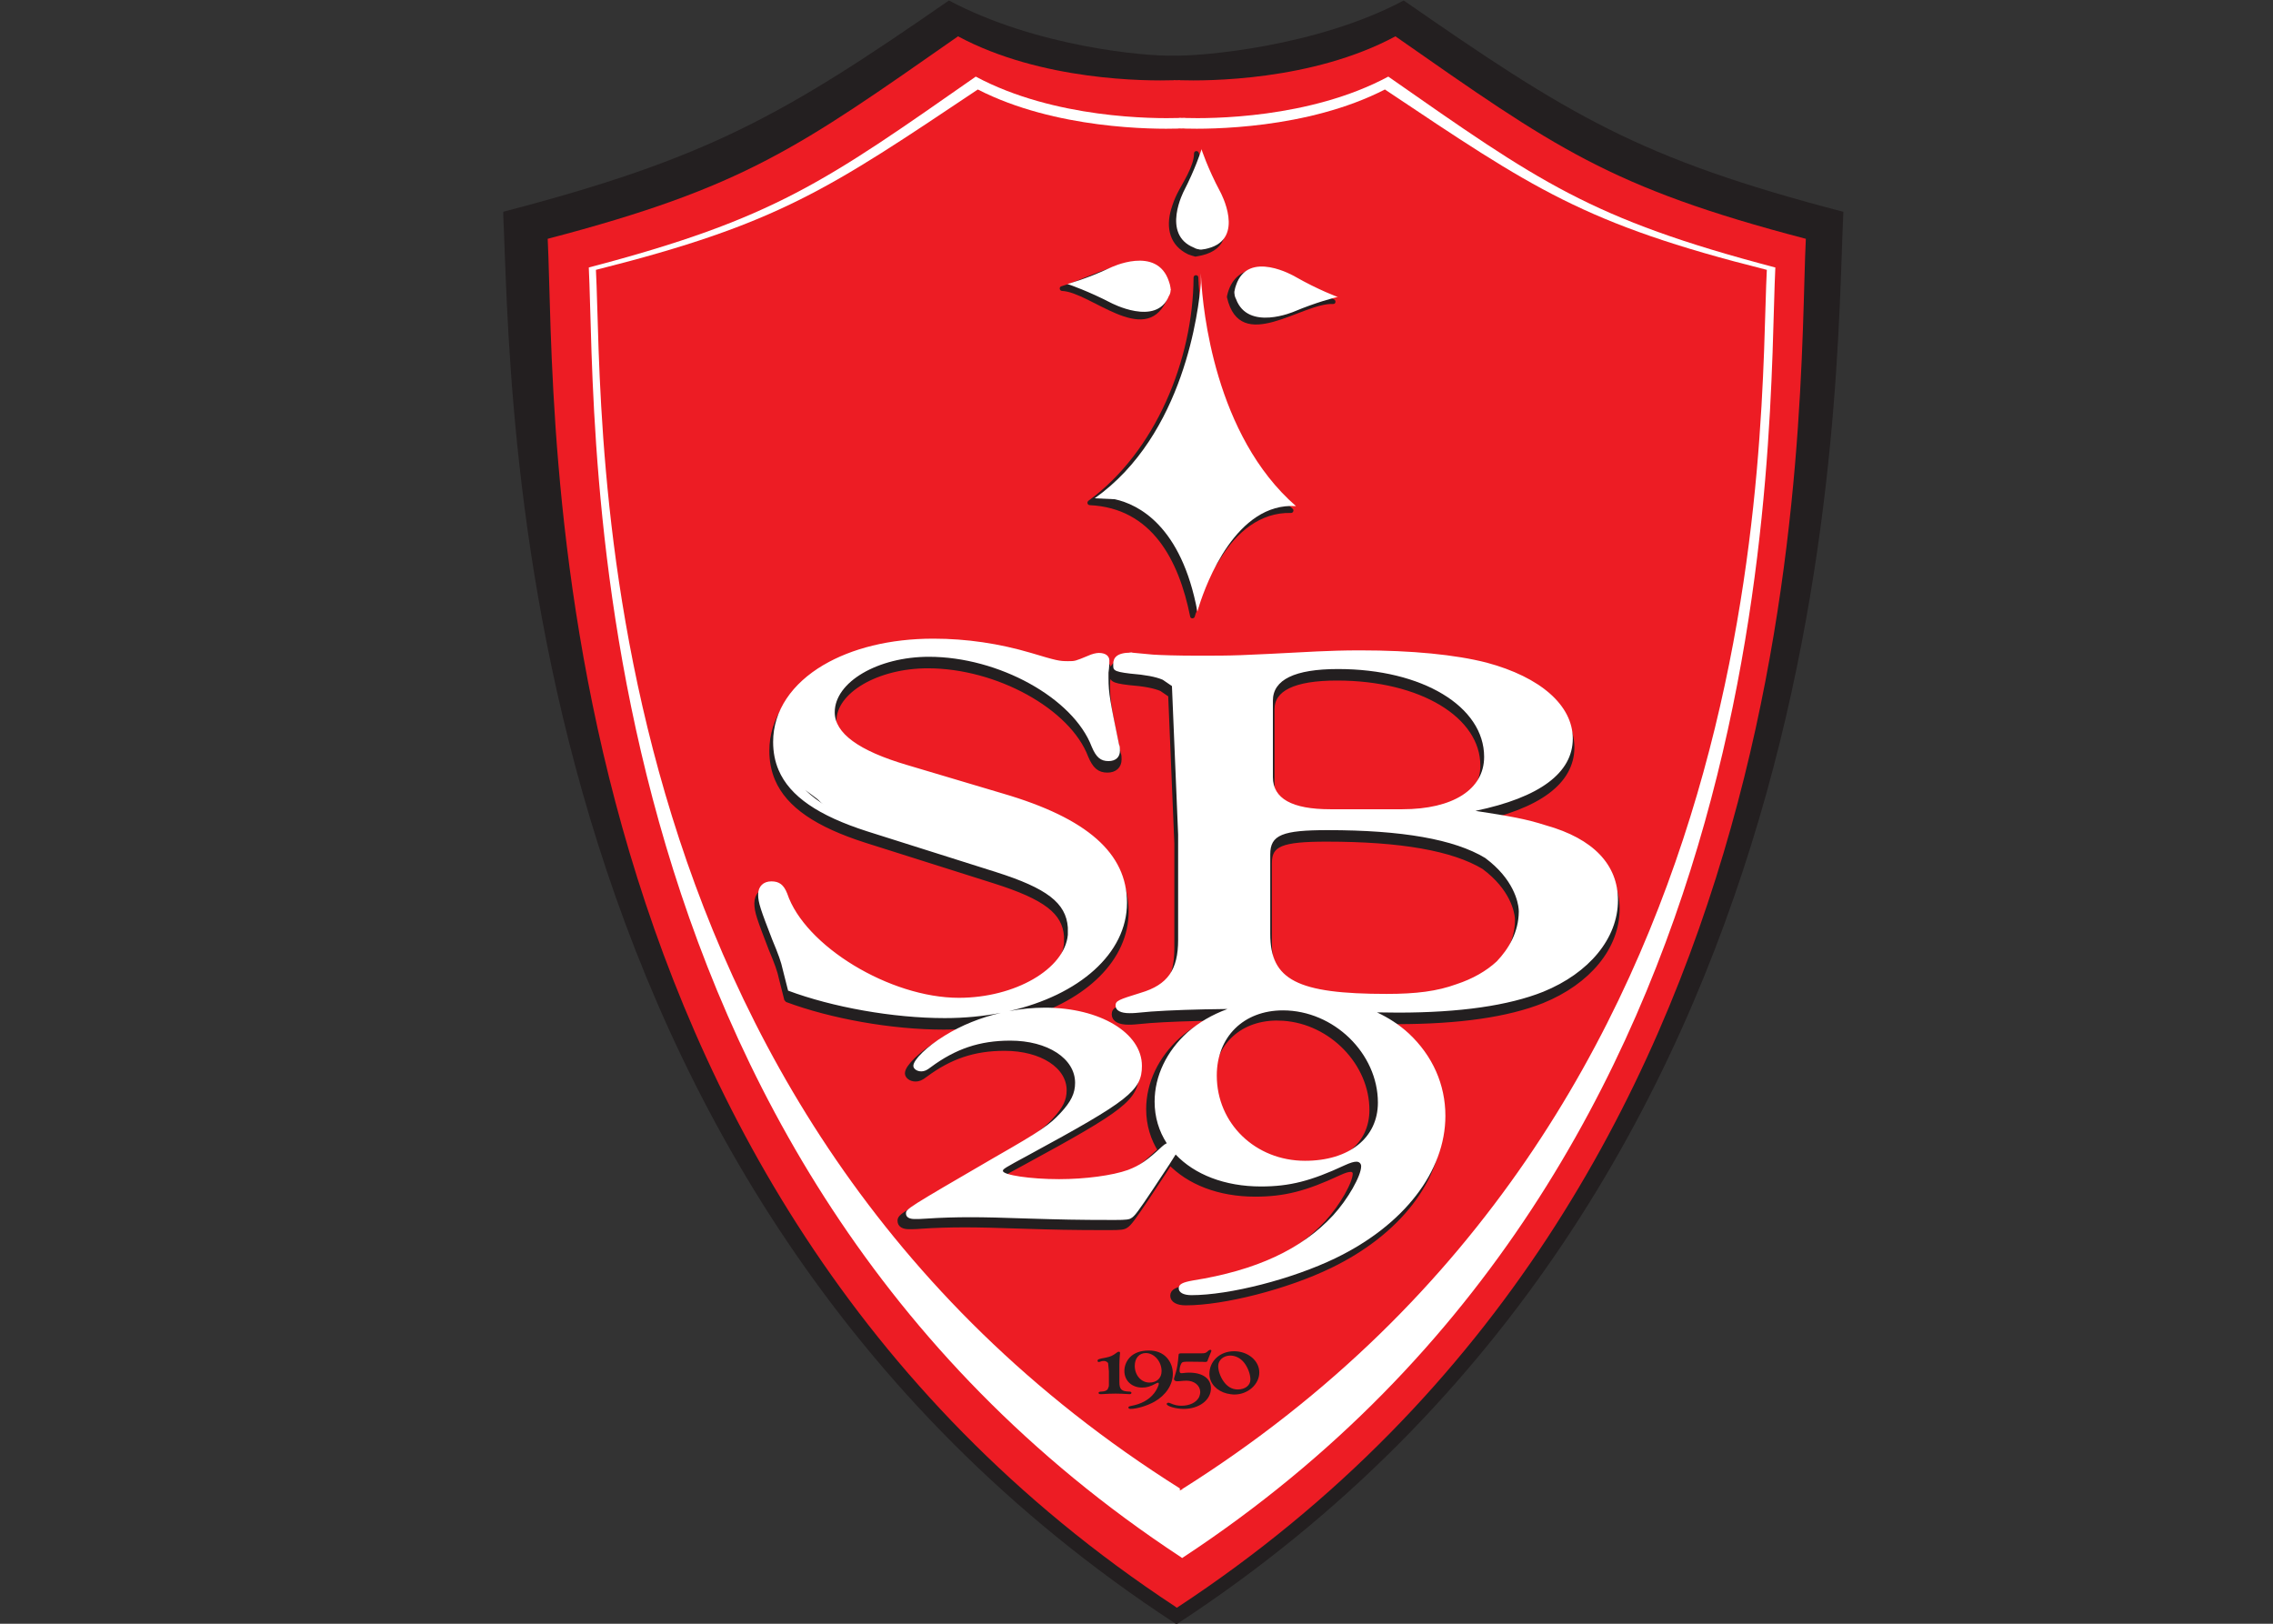 <?xml version="1.0" encoding="UTF-8" standalone="no"?>
<svg
   xmlns:dc="http://purl.org/dc/elements/1.1/"
   xmlns:cc="http://creativecommons.org/ns#"
   xmlns:rdf="http://www.w3.org/1999/02/22-rdf-syntax-ns#"
   xmlns:svg="http://www.w3.org/2000/svg"
   xmlns="http://www.w3.org/2000/svg"
   version="1.1"
   id="svg2"
   height="200"
   width="280">
  <rect width="100%" height="100%" fill="#333333" stroke="none"/>
  <defs
     id="defs4">
    <clipPath
       clipPathUnits="userSpaceOnUse"
       id="clipPath5331">
      <path
         d="m 0,0 595.275,0 0,841.887 L 0,841.887 0,0 Z"
         id="path5333" />
    </clipPath>
    <clipPath
       clipPathUnits="userSpaceOnUse"
       id="clipPath5315">
      <path
         d="m 0,0 595.275,0 0,841.887 L 0,841.887 0,0 Z"
         id="path5317" />
    </clipPath>
    <clipPath
       clipPathUnits="userSpaceOnUse"
       id="clipPath5301">
      <path
         d="m 0,0 595.275,0 0,841.887 L 0,841.887 0,0 Z"
         id="path5303" />
    </clipPath>
    <clipPath
       clipPathUnits="userSpaceOnUse"
       id="clipPath5285">
      <path
         d="m 0,0 595.275,0 0,841.887 L 0,841.887 0,0 Z"
         id="path5287" />
    </clipPath>
    <clipPath
       clipPathUnits="userSpaceOnUse"
       id="clipPath5269">
      <path
         d="m 0,0 595.275,0 0,841.887 L 0,841.887 0,0 Z"
         id="path5271" />
    </clipPath>
    <clipPath
       clipPathUnits="userSpaceOnUse"
       id="clipPath5145">
      <path
         d="m 0,0 595.275,0 0,841.887 L 0,841.887 0,0 Z"
         id="path5147" />
    </clipPath>
    <clipPath
       clipPathUnits="userSpaceOnUse"
       id="clipPath5129">
      <path
         d="m 0,0 595.275,0 0,841.887 L 0,841.887 0,0 Z"
         id="path5131" />
    </clipPath>
    <clipPath
       clipPathUnits="userSpaceOnUse"
       id="clipPath5113">
      <path
         d="m 0,0 595.275,0 0,841.887 L 0,841.887 0,0 Z"
         id="path5115" />
    </clipPath>
    <clipPath
       clipPathUnits="userSpaceOnUse"
       id="clipPath4931">
      <path
         d="m 0,0 595.275,0 0,841.887 L 0,841.887 0,0 Z"
         id="path4933" />
    </clipPath>
    <clipPath
       clipPathUnits="userSpaceOnUse"
       id="clipPath4861">
      <path
         d="m 0,0 595.275,0 0,841.887 L 0,841.887 0,0 Z"
         id="path4863" />
    </clipPath>
    <clipPath
       clipPathUnits="userSpaceOnUse"
       id="clipPath4791">
      <path
         d="m 0,0 595.275,0 0,841.887 L 0,841.887 0,0 Z"
         id="path4793" />
    </clipPath>
    <clipPath
       clipPathUnits="userSpaceOnUse"
       id="clipPath4721">
      <path
         d="m 0,0 595.275,0 0,841.887 L 0,841.887 0,0 Z"
         id="path4723" />
    </clipPath>
    <clipPath
       clipPathUnits="userSpaceOnUse"
       id="clipPath4651">
      <path
         d="m 0,0 595.275,0 0,841.887 L 0,841.887 0,0 Z"
         id="path4653" />
    </clipPath>
    <clipPath
       clipPathUnits="userSpaceOnUse"
       id="clipPath4581">
      <path
         d="m 0,0 595.275,0 0,841.887 L 0,841.887 0,0 Z"
         id="path4583" />
    </clipPath>
    <clipPath
       clipPathUnits="userSpaceOnUse"
       id="clipPath4511">
      <path
         d="m 0,0 595.275,0 0,841.887 L 0,841.887 0,0 Z"
         id="path4513" />
    </clipPath>
    <clipPath
       clipPathUnits="userSpaceOnUse"
       id="clipPath4441">
      <path
         d="m 0,0 595.275,0 0,841.887 L 0,841.887 0,0 Z"
         id="path4443" />
    </clipPath>
    <clipPath
       clipPathUnits="userSpaceOnUse"
       id="clipPath4371">
      <path
         d="m 0,0 595.275,0 0,841.887 L 0,841.887 0,0 Z"
         id="path4373" />
    </clipPath>
    <clipPath
       clipPathUnits="userSpaceOnUse"
       id="clipPath4337">
      <path
         d="m 0,0 595.275,0 0,841.887 L 0,841.887 0,0 Z"
         id="path4339" />
    </clipPath>
    <clipPath
       clipPathUnits="userSpaceOnUse"
       id="clipPath4299">
      <path
         d="m 0,0 595.275,0 0,841.887 L 0,841.887 0,0 Z"
         id="path4301" />
    </clipPath>
    <clipPath
       clipPathUnits="userSpaceOnUse"
       id="clipPath4191">
      <path
         d="m 283.464,354.33 34.02,0 0,45.351 -34.02,0 0,-45.351 z"
         id="path4193" />
    </clipPath>
    <linearGradient
       x1="0"
       y1="0"
       x2="1"
       y2="0"
       gradientUnits="userSpaceOnUse"
       gradientTransform="matrix(0,-15.635,-93.465,0,347.249,383.628)"
       spreadMethod="pad"
       id="linearGradient4179">
      <stop
         style="stop-opacity:1;stop-color:#da1c30"
         offset="0"
         id="stop4181" />
      <stop
         style="stop-opacity:1;stop-color:#730a13"
         offset="1"
         id="stop4183" />
    </linearGradient>
    <clipPath
       clipPathUnits="userSpaceOnUse"
       id="clipPath4037">
      <path
         d="m 283.464,354.33 34.02,0 0,45.351 -34.02,0 0,-45.351 z"
         id="path4039" />
    </clipPath>
    <linearGradient
       x1="0"
       y1="0"
       x2="1"
       y2="0"
       gradientUnits="userSpaceOnUse"
       gradientTransform="matrix(0,28.316,-147.157,0,374.051,370.416)"
       spreadMethod="pad"
       id="linearGradient4025">
      <stop
         style="stop-opacity:1;stop-color:#da1c30"
         offset="0"
         id="stop4027" />
      <stop
         style="stop-opacity:1;stop-color:#730a13"
         offset="1"
         id="stop4029" />
    </linearGradient>
    <clipPath
       clipPathUnits="userSpaceOnUse"
       id="clipPath4001">
      <path
         d="m 283.464,354.33 34.02,0 0,45.351 -34.02,0 0,-45.351 z"
         id="path4003" />
    </clipPath>
    <clipPath
       clipPathUnits="userSpaceOnUse"
       id="clipPath3989">
      <path
         d="m 283.464,161.577 34.02,0 0,45.351 -34.02,0 0,-45.351 z"
         id="path3991" />
    </clipPath>
    <clipPath
       clipPathUnits="userSpaceOnUse"
       id="clipPath3905">
      <path
         d="m 158.742,354.33 34.011,0 0,45.351 -34.011,0 0,-45.351 z"
         id="path3907" />
    </clipPath>
    <clipPath
       clipPathUnits="userSpaceOnUse"
       id="clipPath3857">
      <path
         d="m 158.742,360.09 34.011,0 0,39.591 -34.011,0 0,-39.591 z"
         id="path3859" />
    </clipPath>
    <clipPath
       clipPathUnits="userSpaceOnUse"
       id="clipPath3845">
      <path
         d="m 158.742,161.577 34.011,0 0,45.351 -34.011,0 0,-45.351 z"
         id="path3847" />
    </clipPath>
    <clipPath
       clipPathUnits="userSpaceOnUse"
       id="clipPath3833">
      <path
         d="m 34.02,501.732 362.826,0 0,158.742 -362.826,0 0,-158.742 z"
         id="path3835" />
    </clipPath>
    <clipPath
       clipPathUnits="userSpaceOnUse"
       id="clipPath3769">
      <path
         d="m 34.02,354.33 34.011,0 0,45.351 -34.011,0 0,-45.351 z"
         id="path3771" />
    </clipPath>
    <clipPath
       clipPathUnits="userSpaceOnUse"
       id="clipPath3757">
      <path
         d="m 34.02,358.477 34.011,0 0,41.204 -34.011,0 0,-41.204 z"
         id="path3759" />
    </clipPath>
    <clipPath
       clipPathUnits="userSpaceOnUse"
       id="clipPath3745">
      <path
         d="m 34.02,161.577 34.011,0 0,45.351 -34.011,0 0,-45.351 z"
         id="path3747" />
    </clipPath>
    <radialGradient
       fx="0"
       fy="0"
       cx="0"
       cy="0"
       r="1"
       gradientUnits="userSpaceOnUse"
       gradientTransform="matrix(46.957,0,0,-46.957,542.573,757.424)"
       spreadMethod="pad"
       id="radialGradient3733">
      <stop
         style="stop-opacity:1;stop-color:#0e88d3"
         offset="0"
         id="stop3735" />
      <stop
         style="stop-opacity:1;stop-color:#173e7d"
         offset="1"
         id="stop3737" />
    </radialGradient>
    <clipPath
       clipPathUnits="userSpaceOnUse"
       id="clipPath3729">
      <path
         d="m -0.401,-1.028 0.873,0 0,0.473 -0.873,0 0,-0.473 z"
         id="path3731" />
    </clipPath>
    <clipPath
       clipPathUnits="userSpaceOnUse"
       id="clipPath3719">
      <path
         d="m 524.763,805.701 c -0.561,0 -1.015,-0.454 -1.015,-1.016 l 0,0 0,-13.084 0.586,-3.335 c 0.336,0.002 0.676,0.003 1.016,0.003 l 0,0 c 1.11,0 2.254,-0.012 3.422,-0.043 l 0,0 1.16,-0.004 0.004,0 c 5.415,-0.162 10.995,-0.63 16.44,-1.333 l 0,0 c 0.684,1.363 1.421,3.306 1.422,5.476 l 0,0 c 0.005,2.605 -2.415,5.742 -3.718,7.339 l 0,0 c -0.608,0.739 -1.177,1.056 -0.764,1.381 l 0,0 c 0.489,0.389 4.152,-2.013 7.828,-5.448 l 0,0 c 0.033,-0.033 0.685,0.372 1.702,1.359 l 0,0 c -0.311,-0.194 -0.679,-0.309 -1.073,-0.309 l 0,0 c -1.127,0 -2.038,0.913 -2.038,2.033 l 0,0 c 0,1.128 0.911,2.038 2.038,2.038 l 0,0 c 1.125,0 2.034,-0.91 2.034,-2.038 l 0,0 c 0,-0.379 -0.109,-0.735 -0.29,-1.039 l 0,0 c 2.039,2.193 1.989,3.844 2.592,3.7 l 0,0 c 0.122,-0.028 0.302,-0.09 0.349,-0.236 l 0,0 c 0.354,-1.12 -0.137,-2.986 -0.811,-4.648 l 0,0 c -0.762,-1.874 -1.749,-3.488 -1.749,-3.488 l 0,0 c 0,0 2.482,-3.225 3.119,-6.87 l 0,0 c 0.058,-0.334 0.095,-0.661 0.117,-0.983 l 0,0 c 0.392,-0.077 0.781,-0.151 1.167,-0.229 l 0,0 c 0.329,0.801 1.117,1.363 2.039,1.363 l 0,0 c 1.215,0 2.2,-0.985 2.2,-2.199 l 0,0 c 0,-0.029 -10e-4,-0.055 -0.005,-0.084 l 0,0 c 0.753,-0.177 1.493,-0.353 2.222,-0.536 l 0,0 0,21.214 c 0,0.562 -0.455,1.016 -1.018,1.016 l 0,0 -38.976,0 z m 26.543,-15.71 c 0,0 -1.419,-1.821 -2.884,-3.38 l 0,0 c 2.056,-0.29 4.083,-0.612 6.068,-0.965 l 0,0 c -0.399,0.734 -0.842,1.538 -1.552,2.43 l 0,0 c -1.421,1.795 -1.605,1.918 -1.63,1.918 l 0,0 c -0.002,0 -0.002,-0.003 -0.002,-0.003"
         id="path3721" />
    </clipPath>
    <linearGradient
       x1="0"
       y1="0"
       x2="1"
       y2="0"
       gradientUnits="userSpaceOnUse"
       gradientTransform="matrix(0,-16.17,-16.17,0,544.616,786.972)"
       spreadMethod="pad"
       id="linearGradient3707">
      <stop
         style="stop-opacity:1;stop-color:#8cd024"
         offset="0"
         id="stop3709" />
      <stop
         style="stop-opacity:1;stop-color:#5db32b"
         offset="1"
         id="stop3711" />
    </linearGradient>
    <clipPath
       clipPathUnits="userSpaceOnUse"
       id="clipPath3703">
      <path
         d="m -0.031,-1.246 1.044,0 0,2.491 -1.044,0 0,-2.491 z"
         id="path3705" />
    </clipPath>
    <clipPath
       clipPathUnits="userSpaceOnUse"
       id="clipPath3553">
      <path
         d="m 510.237,739.845 56.691,0 0,68.031 -56.691,0 0,-68.031 z"
         id="path3555" />
    </clipPath>
    <clipPath
       clipPathUnits="userSpaceOnUse"
       id="clipPath3421">
      <path
         d="m 34.02,735.84 113.382,0 0,87.381 -113.382,0 0,-87.381 z"
         id="path3423" />
    </clipPath>
    <radialGradient
       fx="0"
       fy="0"
       cx="0"
       cy="0"
       r="1"
       gradientUnits="userSpaceOnUse"
       gradientTransform="matrix(82.766,0,0,-82.766,69.987,758.421)"
       spreadMethod="pad"
       id="radialGradient3409">
      <stop
         style="stop-opacity:1;stop-color:#a9bfc9"
         offset="0"
         id="stop3411" />
      <stop
         style="stop-opacity:1;stop-color:#475563"
         offset="1"
         id="stop3413" />
    </radialGradient>
    <clipPath
       clipPathUnits="userSpaceOnUse"
       id="clipPath3405">
      <path
         d="m -0.433,0.029 1.368,0 0,0.012 -1.368,0 0,-0.012 z"
         id="path3407" />
    </clipPath>
    <clipPath
       clipPathUnits="userSpaceOnUse"
       id="clipPath3395">
      <path
         d="m 34.128,754.987 113.256,0 0,0.995 -113.256,0 0,-0.995 z"
         id="path3397" />
    </clipPath>
    <clipPath
       clipPathUnits="userSpaceOnUse"
       id="clipPath3383">
      <path
         d="m 34.02,735.84 113.382,0 0,87.381 -113.382,0 0,-87.381 z"
         id="path3385" />
    </clipPath>
    <radialGradient
       fx="0"
       fy="0"
       cx="0"
       cy="0"
       r="1"
       gradientUnits="userSpaceOnUse"
       gradientTransform="matrix(18.306,0,0,-18.306,123.016,801.55)"
       spreadMethod="pad"
       id="radialGradient3371">
      <stop
         style="stop-opacity:1;stop-color:#a9bfc9"
         offset="0"
         id="stop3373" />
      <stop
         style="stop-opacity:1;stop-color:#475563"
         offset="1"
         id="stop3375" />
    </radialGradient>
    <clipPath
       clipPathUnits="userSpaceOnUse"
       id="clipPath3367">
      <path
         d="m -0.295,0.795 0.257,0 0,0.128 -0.257,0 0,-0.128 z"
         id="path3369" />
    </clipPath>
    <clipPath
       clipPathUnits="userSpaceOnUse"
       id="clipPath3357">
      <path
         d="m 119.835,786.924 c -1.26,-0.198 -2.214,-0.828 -2.124,-1.395 l 0,0 c 0.09,-0.576 1.188,-0.873 2.448,-0.675 l 0,0 c 1.269,0.207 2.214,0.828 2.124,1.404 l 0,0 c -0.072,0.45 -0.774,0.729 -1.683,0.729 l 0,0 c -0.243,0 -0.504,-0.018 -0.765,-0.063"
         id="path3359" />
    </clipPath>
    <radialGradient
       fx="0"
       fy="0"
       cx="0"
       cy="0"
       r="1"
       gradientUnits="userSpaceOnUse"
       gradientTransform="matrix(18.304,0,0,-18.304,122.911,801.476)"
       spreadMethod="pad"
       id="radialGradient3345">
      <stop
         style="stop-opacity:1;stop-color:#a9bfc9"
         offset="0"
         id="stop3347" />
      <stop
         style="stop-opacity:1;stop-color:#475563"
         offset="1"
         id="stop3349" />
    </radialGradient>
    <clipPath
       clipPathUnits="userSpaceOnUse"
       id="clipPath3341">
      <path
         d="m -0.512,0.623 0.636,0 0,0.285 -0.636,0 0,-0.285 z"
         id="path3343" />
    </clipPath>
    <clipPath
       clipPathUnits="userSpaceOnUse"
       id="clipPath3331">
      <path
         d="m 120.658,790.071 c -0.414,-0.009 -0.84,-0.046 -1.273,-0.114 l 0,0 c -3.231,-0.495 -5.841,-1.971 -5.427,-3.582 l 0,0 c 0.189,-0.729 0.864,-1.251 2.196,-1.521 l 0,0 c -0.477,0.792 -0.567,1.746 -0.567,1.746 l 0,0 c 0,0 1.224,0.954 4.023,2.016 l 0,0 c 0,0 2.601,-0.252 4.266,-0.693 l 0,0 c 0,0 0.135,-0.702 -0.054,-1.845 l 0,0 c 0.855,0.567 1.296,1.098 1.359,1.692 l 0,0 0,0.351 -0.036,0.243 c -0.217,0.879 -1.873,1.656 -4.031,1.707 l 0,0 -0.456,0 z"
         id="path3333" />
    </clipPath>
    <radialGradient
       fx="0"
       fy="0"
       cx="0"
       cy="0"
       r="1"
       gradientUnits="userSpaceOnUse"
       gradientTransform="matrix(18.304,0,0,-18.304,123.091,801.652)"
       spreadMethod="pad"
       id="radialGradient3319">
      <stop
         style="stop-opacity:1;stop-color:#a9bfc9"
         offset="0"
         id="stop3321" />
      <stop
         style="stop-opacity:1;stop-color:#475563"
         offset="1"
         id="stop3323" />
    </radialGradient>
    <clipPath
       clipPathUnits="userSpaceOnUse"
       id="clipPath3315">
      <path
         d="m 0.253,0.108 0.134,0 0,0.528 -0.134,0 0,-0.528 z"
         id="path3317" />
    </clipPath>
    <clipPath
       clipPathUnits="userSpaceOnUse"
       id="clipPath3305">
      <path
         d="m 129.303,799.677 c -0.261,0 -0.792,-2.151 -1.161,-4.77 l 0,0 c -0.378,-2.664 -0.459,-4.887 -0.18,-4.896 l 0,0 c 0.45,-0.027 1.512,2.358 1.827,4.59 l 0,0 c 0.387,2.691 -0.306,5.013 -0.468,5.076 l 0,0 -0.018,0 z"
         id="path3307" />
    </clipPath>
    <radialGradient
       fx="0"
       fy="0"
       cx="0"
       cy="0"
       r="1"
       gradientUnits="userSpaceOnUse"
       gradientTransform="matrix(18.303,0,0,-18.303,123.165,801.666)"
       spreadMethod="pad"
       id="radialGradient3293">
      <stop
         style="stop-opacity:1;stop-color:#a9bfc9"
         offset="0"
         id="stop3295" />
      <stop
         style="stop-opacity:1;stop-color:#475563"
         offset="1"
         id="stop3297" />
    </radialGradient>
    <clipPath
       clipPathUnits="userSpaceOnUse"
       id="clipPath3289">
      <path
         d="m -0.74,-0.347 0.57,0 0,0.222 -0.57,0 0,-0.222 z"
         id="path3291" />
    </clipPath>
    <clipPath
       clipPathUnits="userSpaceOnUse"
       id="clipPath3279">
      <path
         d="m 117.441,807.993 c 0.279,-0.045 0.576,-0.135 0.774,-0.261 l 0,0 -3.051,-1.368 -3.645,-0.954 c 0,0 -0.216,0.018 -0.45,0.252 l 0,0 c -0.72,-0.549 -1.242,-1.053 -1.44,-1.332 l 0,0 0,-0.261 c 0.468,-0.117 2.727,0.441 5.301,1.323 l 0,0 c 2.871,0.99 5.13,2.034 5.022,2.331 l 0,0 c -0.054,0.144 -0.783,0.288 -1.8,0.288 l 0,0 c -0.225,0 -0.459,0 -0.711,-0.018"
         id="path3281" />
    </clipPath>
    <radialGradient
       fx="0"
       fy="0"
       cx="0"
       cy="0"
       r="1"
       gradientUnits="userSpaceOnUse"
       gradientTransform="matrix(18.302,0,0,-18.302,122.848,801.37)"
       spreadMethod="pad"
       id="radialGradient3267">
      <stop
         style="stop-opacity:1;stop-color:#a9bfc9"
         offset="0"
         id="stop3269" />
      <stop
         style="stop-opacity:1;stop-color:#475563"
         offset="1"
         id="stop3271" />
    </radialGradient>
    <clipPath
       clipPathUnits="userSpaceOnUse"
       id="clipPath3263">
      <path
         d="m -0.593,-0.339 0.204,0 0,0.07 -0.204,0 0,-0.07 z"
         id="path3265" />
    </clipPath>
    <clipPath
       clipPathUnits="userSpaceOnUse"
       id="clipPath3253">
      <path
         d="m 114.975,807.579 c -0.261,-0.072 -0.513,-0.144 -0.756,-0.234 l 0,0 c -0.846,-0.297 -1.566,-0.657 -2.214,-1.044 l 0,0 c 0.792,0.153 2.277,0.477 3.726,1.278 l 0,0 -0.756,0 z"
         id="path3255" />
    </clipPath>
    <radialGradient
       fx="0"
       fy="0"
       cx="0"
       cy="0"
       r="1"
       gradientUnits="userSpaceOnUse"
       gradientTransform="matrix(18.305,0,0,-18.305,123.176,801.793)"
       spreadMethod="pad"
       id="radialGradient3241">
      <stop
         style="stop-opacity:1;stop-color:#a9bfc9"
         offset="0"
         id="stop3243" />
      <stop
         style="stop-opacity:1;stop-color:#475563"
         offset="1"
         id="stop3245" />
    </radialGradient>
    <clipPath
       clipPathUnits="userSpaceOnUse"
       id="clipPath3237">
      <path
         d="m -0.025,-0.289 0.305,0 0,0.27 -0.305,0 0,-0.27 z"
         id="path3239" />
    </clipPath>
    <clipPath
       clipPathUnits="userSpaceOnUse"
       id="clipPath3227">
      <path
         d="m 122.715,807.082 0,-0.106 c 0.342,-0.342 1.449,-1.287 2.736,-2.448 l 0,0 c 1.255,-1.129 2.322,-2.098 2.713,-2.39 l 0,0 0.129,0 c -0.166,0.356 -0.993,1.701 -2.41,2.948 l 0,0 c -1.008,0.891 -1.917,1.395 -2.277,1.575 l 0,0 c -0.419,0.214 -0.732,0.357 -0.887,0.421 l 0,0 -0.004,0 z"
         id="path3229" />
    </clipPath>
    <radialGradient
       fx="0"
       fy="0"
       cx="0"
       cy="0"
       r="1"
       gradientUnits="userSpaceOnUse"
       gradientTransform="matrix(18.304,0,0,-18.304,123.008,801.511)"
       spreadMethod="pad"
       id="radialGradient3215">
      <stop
         style="stop-opacity:1;stop-color:#a9bfc9"
         offset="0"
         id="stop3217" />
      <stop
         style="stop-opacity:1;stop-color:#475563"
         offset="1"
         id="stop3219" />
    </radialGradient>
    <clipPath
       clipPathUnits="userSpaceOnUse"
       id="clipPath3211">
      <path
         d="m -0.494,-0.19 0.712,0 0,0.715 -0.712,0 0,-0.715 z"
         id="path3213" />
    </clipPath>
    <clipPath
       clipPathUnits="userSpaceOnUse"
       id="clipPath3201">
      <path
         d="m 119.781,804.951 c -3.402,-0.387 -5.823,-3.627 -5.409,-7.236 l 0,0 c 0.351,-3.094 2.687,-5.459 5.492,-5.813 l 0,0 0.007,0 c -0.002,0.026 -0.056,0.634 -0.126,1.241 l 0,0 c -0.063,0.612 -0.153,1.224 -0.153,1.224 l 0,0 -0.738,-0.081 c 0,0 -0.846,0.81 -1.512,1.755 l 0,0 c -0.621,0.882 -1.053,1.899 -1.053,1.899 l 0,0 c 0,0 0.315,1.107 0.729,2.133 l 0,0 c 0.423,1.044 0.945,1.998 0.945,1.998 l 0,0 c 0,0 0.99,0.234 2.016,0.351 l 0,0 c 1.089,0.126 2.223,0.135 2.223,0.135 l 0,0 c 0,0 0.765,-0.756 1.404,-1.656 l 0,0 c 0.648,-0.918 1.17,-1.989 1.17,-1.989 l 0,0 c 0,0 -0.144,-1.026 -0.558,-2.052 l 0,0 c -0.423,-1.035 -1.125,-2.088 -1.125,-2.088 l 0,0 -0.657,-0.108 c 0,0 0.09,-0.585 0.135,-1.188 l 0,0 c 0.045,-0.63 0.072,-1.26 0.072,-1.26 l 0,0 c 2.655,0.981 4.401,3.816 4.041,6.912 l 0,0 c -0.378,3.366 -3.105,5.859 -6.228,5.859 l 0,0 c -0.225,0 -0.45,-0.009 -0.675,-0.036"
         id="path3203" />
    </clipPath>
    <radialGradient
       fx="0"
       fy="0"
       cx="0"
       cy="0"
       r="1"
       gradientUnits="userSpaceOnUse"
       gradientTransform="matrix(18.304,0,0,-18.304,123.068,801.679)"
       spreadMethod="pad"
       id="radialGradient3189">
      <stop
         style="stop-opacity:1;stop-color:#a9bfc9"
         offset="0"
         id="stop3191" />
      <stop
         style="stop-opacity:1;stop-color:#475563"
         offset="1"
         id="stop3193" />
    </radialGradient>
    <clipPath
       clipPathUnits="userSpaceOnUse"
       id="clipPath3185">
      <path
         d="m -0.252,0.058 0.245,0 0,0.24 -0.245,0 0,-0.24 z"
         id="path3187" />
    </clipPath>
    <clipPath
       clipPathUnits="userSpaceOnUse"
       id="clipPath3175">
      <path
         d="m 120.687,800.621 -0.231,-0.017 c -1.17,-0.126 -2.007,-1.197 -1.863,-2.385 l 0,0 c 0.135,-1.188 1.188,-2.043 2.349,-1.908 l 0,0 c 1.17,0.135 2.007,1.206 1.872,2.394 l 0,0 c -0.124,1.077 -1.019,1.886 -2.055,1.916 l 0,0 -0.072,0 z"
         id="path3177" />
    </clipPath>
    <radialGradient
       fx="0"
       fy="0"
       cx="0"
       cy="0"
       r="1"
       gradientUnits="userSpaceOnUse"
       gradientTransform="matrix(18.304,0,0,-18.304,122.996,801.529)"
       spreadMethod="pad"
       id="radialGradient3163">
      <stop
         style="stop-opacity:1;stop-color:#a9bfc9"
         offset="0"
         id="stop3165" />
      <stop
         style="stop-opacity:1;stop-color:#475563"
         offset="1"
         id="stop3167" />
    </radialGradient>
    <clipPath
       clipPathUnits="userSpaceOnUse"
       id="clipPath3159">
      <path
         d="m -0.905,0.246 0.141,0 0,0.254 -0.141,0 0,-0.254 z"
         id="path3161" />
    </clipPath>
    <clipPath
       clipPathUnits="userSpaceOnUse"
       id="clipPath3149">
      <path
         d="m 107.343,797.031 c -0.576,-0.189 -0.918,-1.215 -0.774,-2.412 l 0,0 c 0.153,-1.26 0.801,-2.232 1.449,-2.151 l 0,0 c 0.648,0.081 1.053,1.17 0.9,2.439 l 0,0 c -0.135,1.089 -0.63,1.953 -1.179,2.124 l 0,0 -0.396,0 z"
         id="path3151" />
    </clipPath>
    <radialGradient
       fx="0"
       fy="0"
       cx="0"
       cy="0"
       r="1"
       gradientUnits="userSpaceOnUse"
       gradientTransform="matrix(18.304,0,0,-18.304,123.127,801.723)"
       spreadMethod="pad"
       id="radialGradient3137">
      <stop
         style="stop-opacity:1;stop-color:#a9bfc9"
         offset="0"
         id="stop3139" />
      <stop
         style="stop-opacity:1;stop-color:#475563"
         offset="1"
         id="stop3141" />
    </radialGradient>
    <clipPath
       clipPathUnits="userSpaceOnUse"
       id="clipPath3133">
      <path
         d="m -0.893,0.025 0.33,0 0,0.674 -0.33,0 0,-0.674 z"
         id="path3135" />
    </clipPath>
    <clipPath
       clipPathUnits="userSpaceOnUse"
       id="clipPath3123">
      <path
         d="m 108.756,801.252 -0.153,0 c -0.799,-0.09 -1.409,-1.03 -1.823,-2.213 l 0,0 0,-0.206 c 0.836,0.449 1.904,0.682 1.904,0.682 l 0,0 c 0,0 1.116,-1.242 2.151,-3.969 l 0,0 c 0,0 0,-2.988 -0.504,-4.608 l 0,0 c 0,0 -1.404,-0.45 -2.52,-0.144 l 0,0 c 0.625,-1.34 1.401,-1.829 2.248,-1.871 l 0,0 0.21,0 0.197,0.017 c 1.647,0.18 2.349,3.474 2.043,6.48 l 0,0 c -0.324,3.141 -2.133,5.832 -3.744,5.832 l 0,0 -0.009,0 z"
         id="path3125" />
    </clipPath>
    <linearGradient
       x1="0"
       y1="0"
       x2="1"
       y2="0"
       gradientUnits="userSpaceOnUse"
       gradientTransform="matrix(113.352,0,0,-113.352,34.05,778.977)"
       spreadMethod="pad"
       id="linearGradient3109">
      <stop
         style="stop-opacity:1;stop-color:#d1d0d0"
         offset="0"
         id="stop3111" />
      <stop
         style="stop-opacity:1;stop-color:#ffffff"
         offset="0.5"
         id="stop3113" />
      <stop
         style="stop-opacity:1;stop-color:#d3d2d2"
         offset="1"
         id="stop3115" />
    </linearGradient>
    <clipPath
       clipPathUnits="userSpaceOnUse"
       id="clipPath3105">
      <path
         d="m 0,-0.321 1,0 0,0.646 -1,0 0,-0.646 z"
         id="path3107" />
    </clipPath>
    <radialGradient
       fx="0"
       fy="0"
       cx="0"
       cy="0"
       r="1"
       gradientUnits="userSpaceOnUse"
       gradientTransform="matrix(57.677,0,0,-9.503,90.708,813.557)"
       spreadMethod="pad"
       id="radialGradient3083">
      <stop
         style="stop-opacity:1;stop-color:#374752"
         offset="0"
         id="stop3085" />
      <stop
         style="stop-opacity:1;stop-color:#8cbdd3"
         offset="1"
         id="stop3087" />
    </radialGradient>
    <clipPath
       clipPathUnits="userSpaceOnUse"
       id="clipPath3079">
      <path
         d="m -0.983,-1.017 1.966,0 0,2.034 -1.966,0 0,-2.034 z"
         id="path3081" />
    </clipPath>
    <clipPath
       clipPathUnits="userSpaceOnUse"
       id="clipPath3069">
      <path
         d="m 34.02,813.555 c 0,-5.337 25.38,-9.657 56.691,-9.657 l 0,0 c 31.311,0 56.691,4.32 56.691,9.657 l 0,0 c 0,5.337 -25.38,9.666 -56.691,9.666 l 0,0 c -31.311,0 -56.691,-4.329 -56.691,-9.666"
         id="path3071" />
    </clipPath>
    <radialGradient
       fx="0"
       fy="0"
       cx="0"
       cy="0"
       r="1"
       gradientUnits="userSpaceOnUse"
       gradientTransform="matrix(57.677,0,0,-9.503,90.708,745.499)"
       spreadMethod="pad"
       id="radialGradient3057">
      <stop
         style="stop-opacity:1;stop-color:#2e3840"
         offset="0"
         id="stop3059" />
      <stop
         style="stop-opacity:1;stop-color:#97c3d7"
         offset="1"
         id="stop3061" />
    </radialGradient>
    <clipPath
       clipPathUnits="userSpaceOnUse"
       id="clipPath3053">
      <path
         d="m -0.983,-1.017 1.966,0 0,2.034 -1.966,0 0,-2.034 z"
         id="path3055" />
    </clipPath>
    <clipPath
       clipPathUnits="userSpaceOnUse"
       id="clipPath3043">
      <path
         d="m 107.775,744.399 c 0.143,-1.256 2.108,-1.851 5.612,-1.851 l 0,0 c 6.3,0 17.572,1.923 32.186,5.392 l 0,0 c -1.845,1.208 -5.026,2.324 -9.256,3.299 l 0,0 c -0.008,0.002 -0.017,0.004 -0.026,0.006 l 0,0 c -0.028,0.007 -0.055,0.013 -0.084,0.019 l 0,0 c -0.01,0.003 -0.02,0.005 -0.031,0.007 l 0,0 c -0.024,0.006 -0.047,0.011 -0.071,0.017 l 0,0 c -0.017,0.004 -0.034,0.007 -0.051,0.011 l 0,0 c -0.017,0.004 -0.034,0.008 -0.052,0.012 l 0,0 c -0.02,0.004 -0.039,0.009 -0.059,0.013 l 0,0 c -0.014,0.003 -0.027,0.006 -0.04,0.009 l 0,0 c -0.126,0.029 -0.252,0.057 -0.379,0.085 l 0,0 c -0.002,0 -0.003,0 -0.005,10e-4 l 0,0 c -0.068,0.015 -0.134,0.029 -0.203,0.044 l 0,0 c -0.003,0.001 -0.007,0.002 -0.01,0.002 l 0,0 c -3.154,0.684 -6.836,1.294 -10.943,1.811 l 0,0 c -0.004,0.001 -0.008,0.001 -0.012,0.002 l 0,0 c -0.087,0.011 -0.179,0.022 -0.266,0.033 l 0,0 c -0.004,0 -0.006,10e-4 -0.01,10e-4 l 0,0 c -0.119,0.015 -0.242,0.03 -0.361,0.045 l 0,0 c -0.018,0.002 -0.034,0.004 -0.052,0.006 l 0,0 c -0.021,0.003 -0.042,0.005 -0.063,0.008 l 0,0 c -0.034,0.004 -0.068,0.008 -0.101,0.012 l 0,0 c -0.015,0.002 -0.028,0.003 -0.043,0.005 l 0,0 c -0.032,0.004 -0.064,0.008 -0.096,0.012 l 0,0 c -0.022,0.002 -0.043,0.005 -0.064,0.008 l 0,0 c -0.037,0.004 -0.072,0.008 -0.108,0.012 l 0,0 c -0.009,0.002 -0.021,0.003 -0.03,0.004 l 0,0 c -2.704,0.322 -5.579,0.605 -8.6,0.844 l 0,0 c -4.528,-4.855 -6.959,-8.406 -6.782,-9.869"
         id="path3045" />
    </clipPath>
    <radialGradient
       fx="0"
       fy="0"
       cx="0"
       cy="0"
       r="1"
       gradientUnits="userSpaceOnUse"
       gradientTransform="matrix(57.677,0,0,-9.503,90.708,745.499)"
       spreadMethod="pad"
       id="radialGradient3031">
      <stop
         style="stop-opacity:1;stop-color:#2b363f"
         offset="0"
         id="stop3033" />
      <stop
         style="stop-opacity:1;stop-color:#8cbdd3"
         offset="1"
         id="stop3035" />
    </radialGradient>
    <clipPath
       clipPathUnits="userSpaceOnUse"
       id="clipPath3027">
      <path
         d="m -0.983,-1.017 1.966,0 0,2.034 -1.966,0 0,-2.034 z"
         id="path3029" />
    </clipPath>
    <clipPath
       clipPathUnits="userSpaceOnUse"
       id="clipPath3017">
      <path
         d="m 34.02,745.497 c 0,-5.337 25.38,-9.657 56.691,-9.657 l 0,0 c 31.311,0 56.691,4.32 56.691,9.657 l 0,0 c 0,0.009 0,0.019 0,0.028 l 0,0 c 0,0.002 0,0.004 0,0.006 l 0,0 c -10e-4,0.009 -10e-4,0.018 -10e-4,0.027 l 0,0 c 0,0.002 0,0.003 0,0.005 l 0,0 c -0.001,0.008 -0.001,0.016 -0.001,0.024 l 0,0 c -0.001,0.002 -0.001,0.004 -0.001,0.006 l 0,0 c 0,0.008 -0.001,0.018 -0.001,0.026 l 0,0 c -0.001,0.003 -0.001,0.005 -0.001,0.007 l 0,0 c -0.001,0.009 -0.001,0.017 -0.002,0.026 l 0,0 c 0,0 0,10e-4 0,10e-4 l 0,0 c -0.001,0.01 -0.002,0.019 -0.003,0.028 l 0,0 c 0,0.002 -0.001,0.005 -0.001,0.007 l 0,0 c -0.001,0.009 -0.002,0.017 -0.003,0.026 l 0,0 c 0,0.002 -0.001,0.004 -0.001,0.006 l 0,0 c -0.001,0.007 -0.002,0.014 -0.003,0.021 l 0,0 c 0,0.003 -10e-4,0.006 -10e-4,0.009 l 0,0 c -0.001,0.008 -0.003,0.017 -0.004,0.025 l 0,0 c 0,0.003 -0.001,0.005 -0.001,0.008 l 0,0 c -0.002,0.007 -0.003,0.013 -0.004,0.02 l 0,0 c 0,0.003 -0.001,0.005 -0.001,0.008 l 0,0 c -0.002,0.008 -0.003,0.016 -0.005,0.024 l 0,0 c -0.001,0.004 -0.002,0.007 -0.002,0.01 l 0,0 c -0.001,0.006 -0.003,0.012 -0.004,0.018 l 0,0 c -0.001,0.005 -0.002,0.01 -0.003,0.015 l 0,0 c -0.002,0.006 -0.003,0.012 -0.004,0.017 l 0,0 c -10e-4,0.004 -0.002,0.008 -0.003,0.012 l 0,0 c -0.002,0.006 -0.003,0.011 -0.004,0.016 l 0,0 c -0.002,0.007 -0.004,0.013 -0.005,0.02 l 0,0 c -10e-4,0.004 -0.002,0.007 -0.003,0.012 l 0,0 c -0.002,0.004 -0.003,0.009 -0.004,0.014 l 0,0 c -0.002,0.006 -0.004,0.013 -0.006,0.02 l 0,0 c -0.002,0.005 -0.003,0.01 -0.005,0.015 l 0,0 c -10e-4,0.003 -0.002,0.007 -0.003,0.01 l 0,0 c -0.002,0.008 -0.005,0.017 -0.008,0.025 l 0,0 c -0.001,0.003 -0.002,0.007 -0.003,0.01 l 0,0 c -0.002,0.005 -0.003,0.01 -0.005,0.016 l 0,0 c -0.001,0.002 -0.002,0.005 -0.003,0.007 l 0,0 c -0.003,0.01 -0.007,0.021 -0.011,0.031 l 0,0 c 0,0.001 -0.001,0.003 -0.001,0.004 l 0,0 c -0.007,0.019 -0.014,0.038 -0.022,0.056 l 0,0 c 0,10e-4 0,10e-4 0,0.002 l 0,0 c -0.244,0.609 -0.82,1.203 -1.696,1.775 l 0,0 c -14.614,-3.469 -25.886,-5.392 -32.186,-5.392 l 0,0 c -3.504,0 -5.469,0.595 -5.612,1.851 l 0,0 c -0.177,1.463 2.254,5.014 6.782,9.869 l 0,0 c -4.301,0.341 -8.896,0.593 -13.701,0.741 l 0,0 c -0.006,0 -0.009,0 -0.015,0 l 0,0 c -0.118,0.004 -0.235,0.007 -0.353,0.011 l 0,0 c -0.013,0 -0.021,0 -0.033,10e-4 l 0,0 c -0.053,0.001 -0.106,0.003 -0.158,0.004 l 0,0 c -0.011,10e-4 -0.018,10e-4 -0.029,10e-4 l 0,0 c -0.048,0.002 -0.096,0.003 -0.144,0.004 l 0,0 c -0.017,10e-4 -0.031,10e-4 -0.047,0.002 l 0,0 c -0.373,0.01 -0.748,0.02 -1.124,0.03 l 0,0 c -0.015,0 -0.029,0 -0.044,10e-4 l 0,0 c -0.048,10e-4 -0.095,0.002 -0.143,0.003 l 0,0 c -0.013,0 -0.027,10e-4 -0.04,10e-4 l 0,0 c -0.049,10e-4 -0.099,0.002 -0.148,0.004 l 0,0 c -0.017,0 -0.032,0 -0.049,10e-4 l 0,0 c -0.047,10e-4 -0.095,0.002 -0.143,0.003 l 0,0 c -0.013,0 -0.025,10e-4 -0.038,10e-4 l 0,0 c -0.05,10e-4 -0.101,0.002 -0.152,0.003 l 0,0 c -0.013,0.001 -0.026,0.001 -0.039,0.001 l 0,0 c -0.116,0.003 -0.234,0.006 -0.35,0.008 l 0,0 c -0.011,0 -0.019,0 -0.03,0.001 l 0,0 c -0.247,0.005 -0.494,0.01 -0.741,0.014 l 0,0 c -0.03,0.001 -0.06,0.002 -0.09,0.002 l 0,0 c -0.039,10e-4 -0.078,0.002 -0.118,0.002 l 0,0 c -0.014,10e-4 -0.026,10e-4 -0.041,10e-4 l 0,0 c -0.048,0.001 -0.096,0.002 -0.144,0.003 l 0,0 c -0.015,0 -0.032,0 -0.047,10e-4 l 0,0 c -0.052,0 -0.103,0.001 -0.155,0.002 l 0,0 c -0.011,0 -0.022,10e-4 -0.034,10e-4 l 0,0 c -0.046,10e-4 -0.092,10e-4 -0.139,0.002 l 0,0 c -0.02,0 -0.04,0.001 -0.061,0.001 l 0,0 c -0.049,10e-4 -0.097,0.002 -0.146,0.002 l 0,0 c -0.013,10e-4 -0.024,10e-4 -0.037,10e-4 l 0,0 c -0.051,10e-4 -0.1,0.002 -0.151,0.002 l 0,0 c -0.015,10e-4 -0.026,10e-4 -0.041,10e-4 l 0,0 c -0.052,10e-4 -0.105,0.002 -0.157,0.002 l 0,0 c -0.011,10e-4 -0.025,10e-4 -0.036,10e-4 l 0,0 c -0.046,0.001 -0.092,0.001 -0.139,0.002 l 0,0 c -0.018,0 -0.036,0 -0.055,10e-4 l 0,0 c -0.191,0.002 -0.383,0.005 -0.574,0.007 l 0,0 c -0.011,0.001 -0.023,0.001 -0.035,0.001 l 0,0 c -0.048,0 -0.095,10e-4 -0.143,10e-4 l 0,0 c -0.032,10e-4 -0.06,10e-4 -0.092,0.002 l 0,0 c -0.032,0 -0.066,0 -0.098,0.001 l 0,0 c -0.027,0 -0.053,0 -0.079,10e-4 l 0,0 c -0.037,0 -0.075,0 -0.112,10e-4 l 0,0 c -0.028,0 -0.058,0 -0.086,10e-4 l 0,0 c -0.036,0 -0.07,0 -0.106,10e-4 l 0,0 c -0.027,0 -0.05,0 -0.076,0.001 l 0,0 c -0.036,0 -0.072,0 -0.108,10e-4 l 0,0 c -0.028,0 -0.061,0 -0.09,0 l 0,0 c -0.043,10e-4 -0.085,10e-4 -0.128,0.002 l 0,0 c -0.015,0 -0.028,0 -0.043,0 l 0,0 c -0.049,0 -0.098,10e-4 -0.147,10e-4 l 0,0 c -0.017,0 -0.038,0.001 -0.055,0.001 l 0,0 c -0.048,0 -0.095,0 -0.143,10e-4 l 0,0 c -0.016,0 -0.03,0 -0.045,0 l 0,0 c -0.05,10e-4 -0.101,10e-4 -0.151,10e-4 l 0,0 c -0.015,0 -0.029,10e-4 -0.044,10e-4 l 0,0 c -0.125,10e-4 -0.251,10e-4 -0.376,0.002 l 0,0 c -0.03,0 -0.057,0 -0.087,10e-4 l 0,0 c -0.036,0 -0.073,0 -0.11,0 l 0,0 c -0.026,0 -0.052,0 -0.078,10e-4 l 0,0 c -0.036,0 -0.07,0 -0.106,0 l 0,0 c -0.03,0 -0.058,0 -0.088,0 l 0,0 c -0.037,10e-4 -0.075,10e-4 -0.112,10e-4 l 0,0 c -0.027,0 -0.053,0 -0.08,0 l 0,0 c -0.034,0 -0.069,10e-4 -0.103,10e-4 l 0,0 c -0.03,0 -0.058,0 -0.088,0 l 0,0 c -0.039,0 -0.076,0 -0.115,0 l 0,0 c -0.025,0 -0.05,0.001 -0.074,0.001 l 0,0 c -0.036,0 -0.071,0 -0.106,0 l 0,0 c -0.032,0 -0.06,0 -0.093,0 l 0,0 c -0.034,0 -0.069,0 -0.103,0 l 0,0 c -0.029,0 -0.058,0 -0.086,0 l 0,0 c -0.041,10e-4 -0.082,10e-4 -0.122,10e-4 l 0,0 c -0.021,0 -0.043,0 -0.064,0 l 0,0 c -0.052,0 -0.104,0 -0.156,0 l 0,0 c -0.013,0 -0.024,0 -0.037,0 l 0,0 c -0.065,0 -0.13,0 -0.195,0 l 0,0 c -31.311,0 -56.691,-4.329 -56.691,-9.666"
         id="path3019" />
    </clipPath>
    <clipPath
       clipPathUnits="userSpaceOnUse"
       id="clipPath3001">
      <path
         d="m 0,728.505 595.275,0 0,102.042 -595.275,0 0,-102.042 z"
         id="path3003" />
    </clipPath>
    <clipPath
       clipPathUnits="userSpaceOnUse"
       id="clipPath3769-9">
      <path
         d="m 34.02,354.33 34.011,0 0,45.351 -34.011,0 0,-45.351 z"
         id="path3771-4" />
    </clipPath>
    <clipPath
       clipPathUnits="userSpaceOnUse"
       id="clipPath3757-8">
      <path
         d="m 34.02,358.477 34.011,0 0,41.204 -34.011,0 0,-41.204 z"
         id="path3759-8" />
    </clipPath>
  </defs>
  <g
     transform="translate(-518.202,-465.636)"
     id="layer1">
    <g
       id="g2993"
       transform="matrix(1.25,0,0,-1.25,2.953,1077.148)">
      <g
         id="g3753"
         transform="matrix(3.883,0,0,3.883,329.694,-1062.814)">
        <g
           id="g3755"
           clip-path="url(#clipPath3757-8)">
          <g
             id="g3761"
             transform="translate(51.02,398.286)">
            <path
               d="m 0,0 c -0.695,-0.022 -3.482,0.224 -5.689,1.399 -4.199,-2.914 -6.122,-4.01 -11.315,-5.363 0.224,-4.473 -0.01,-24.666 17.044,-35.813 l 0.046,-0.032 0.017,0.012 C 17.159,-28.65 16.788,-8.437 17.012,-3.964 11.818,-2.611 10.055,-1.515 5.853,1.399 3.651,0.224 0.693,-0.022 0,0"
               style="fill:#231f20;fill-opacity:1;fill-rule:nonzero;stroke:none"
               id="path3763" />
          </g>
        </g>
      </g>
      <g
         id="g3765"
         transform="matrix(3.883,0,0,3.883,329.694,-1062.814)">
        <g
           id="g3767"
           clip-path="url(#clipPath3769-9)">
          <g
             id="g3773"
             transform="translate(67.079,393.637)">
            <path
               d="M 0,0 C -4.995,1.308 -6.374,2.317 -10.416,5.138 -12.534,4 -15.217,4.003 -15.884,4.024 l 0,0.004 -0.08,-0.003 -0.08,0.003 0,-0.004 C -16.713,4.003 -19.394,4 -21.517,5.138 -25.556,2.317 -26.936,1.308 -31.931,0 c 0.216,-4.329 -0.479,-23.922 15.924,-34.708 l 0.044,-0.032 0.017,0.012 C 0.459,-23.94 -0.215,-4.329 0,0"
               style="fill:#ed1c24;fill-opacity:1;fill-rule:nonzero;stroke:none"
               id="path3775" />
          </g>
          <g
             id="g3777"
             transform="translate(66.305,392.909)">
            <path
               d="m 0,0 c -4.711,1.235 -6.012,2.185 -9.823,4.844 -1.998,-1.072 -4.529,-1.069 -5.158,-1.05 l 0,0.004 -0.075,-0.002 -0.075,0.002 0,-0.004 C -15.762,3.775 -18.29,3.772 -20.293,4.844 -24.102,2.185 -25.404,1.235 -30.114,0 c 0.203,-4.081 -0.452,-22.551 15.018,-32.72 l 0.041,-0.03 0.016,0.011 C 0.432,-22.569 -0.203,-4.081 0,0"
               style="fill:#ffffff;fill-opacity:1;fill-rule:nonzero;stroke:none"
               id="path3779" />
          </g>
          <g
             id="g3781"
             transform="translate(66.089,392.849)">
            <path
               d="m 0,0 c -4.649,1.167 -5.933,2.065 -9.693,4.577 -1.972,-1.012 -4.47,-1.01 -5.09,-0.992 l 0,0.004 -0.074,-0.002 -0.075,0.002 0,-0.004 c -0.622,-0.018 -3.117,-0.02 -5.093,0.992 -3.759,-2.512 -5.044,-3.41 -9.692,-4.577 0.201,-3.856 -0.446,-21.313 14.82,-30.923 l 0,-0.055 0.041,0.027 0.016,-0.013 0,0.023 C 0.426,-21.33 -0.201,-3.856 0,0"
               style="fill:#ed1c24;fill-opacity:1;fill-rule:nonzero;stroke:none"
               id="path3783" />
          </g>
          <g
             id="g3785"
             transform="translate(52.989,364.567)">
            <path
               d="M 0,0 C -0.001,-0.001 -0.001,-0.002 -0.002,-0.002 -0.001,-0.001 -0.001,0 0,0.001 0,0.001 0,0 0,0 m -0.329,-0.13 c -0.145,0 -0.27,0.073 -0.365,0.214 -0.08,0.117 -0.13,0.265 -0.13,0.382 0,0.147 0.133,0.264 0.305,0.264 0.135,0 0.26,-0.064 0.353,-0.18 0.097,-0.126 0.159,-0.292 0.159,-0.429 0,-0.147 -0.133,-0.251 -0.322,-0.251 m -0.094,0.97 c -0.356,0 -0.625,-0.249 -0.625,-0.578 0,-0.031 0.004,-0.06 0.01,-0.09 l 0,-0.004 c 0.001,-0.001 0.001,-0.001 0.002,-0.002 0.048,-0.218 0.258,-0.385 0.531,-0.417 0.058,-0.009 0.096,-0.007 0.096,-0.007 0.337,0 0.628,0.258 0.628,0.559 0,0.298 -0.285,0.539 -0.642,0.539 m -1.008,-1.334 c -10e-4,-0.001 -0.002,-0.001 -0.004,-0.002 0.004,0.003 0.007,0.006 0.011,0.009 -0.002,-0.003 -0.005,-0.005 -0.007,-0.007 M -1.56,0.297 c -0.047,0 -0.09,-0.003 -0.166,-0.012 -0.011,-0.002 -0.026,-0.002 -0.034,-0.002 -0.031,0 -0.045,0.022 -0.045,0.071 0,0.064 0.022,0.141 0.05,0.184 0.023,0.033 0.051,0.037 0.198,0.037 0.139,0 0.227,-0.003 0.337,-0.004 0.025,-0.003 0.05,-0.003 0.065,-0.003 0.045,0 0.06,0.011 0.07,0.061 0.006,0.019 0.026,0.065 0.077,0.19 0.008,0.016 0.011,0.027 0.011,0.035 0,0.011 -0.014,0.022 -0.028,0.022 -0.017,0 -0.028,-0.007 -0.048,-0.022 -0.063,-0.06 -0.079,-0.067 -0.178,-0.067 l -0.49,0 c -0.081,0 -0.087,-0.004 -0.09,-0.059 C -1.848,0.525 -1.868,0.404 -1.902,0.294 -1.946,0.15 -1.946,0.15 -1.946,0.134 c 0,-0.031 0.033,-0.056 0.078,-0.056 0.011,0 0.029,0 0.049,0.002 0.082,0.009 0.152,0.013 0.189,0.013 0.199,0 0.347,-0.121 0.35,-0.285 0,-0.003 0,-0.007 0,-0.01 -10e-4,-0.017 -0.003,-0.032 -0.006,-0.048 -0.003,-0.013 -0.007,-0.027 -0.011,-0.039 -0.005,-0.016 -0.01,-0.032 -0.018,-0.046 -0.07,-0.126 -0.234,-0.208 -0.44,-0.208 -0.102,0 -0.18,0.018 -0.285,0.064 -0.023,0.009 -0.037,0.013 -0.048,0.013 -0.022,0 -0.043,-0.016 -0.043,-0.032 0,-0.057 0.235,-0.125 0.43,-0.125 0.396,0 0.693,0.226 0.693,0.524 0,0.245 -0.209,0.396 -0.552,0.396 M -2.569,0.045 c -0.209,0 -0.373,0.185 -0.373,0.425 0,0.192 0.113,0.324 0.28,0.324 0.215,0 0.401,-0.215 0.401,-0.459 0,-0.176 -0.121,-0.29 -0.308,-0.29 m 0.052,0.753 C -2.522,0.798 -2.526,0.799 -2.531,0.8 -2.533,0.801 -2.535,0.802 -2.538,0.803 -2.53,0.802 -2.524,0.8 -2.517,0.798 M -2.131,0.68 c -0.11,0.119 -0.262,0.178 -0.452,0.178 -0.212,0 -0.37,-0.057 -0.483,-0.173 -0.088,-0.094 -0.139,-0.217 -0.139,-0.345 0,-0.247 0.187,-0.422 0.45,-0.422 0.121,0 0.212,0.027 0.353,0.105 0.025,0.013 0.04,0.018 0.051,0.018 0.012,0 0.02,-0.009 0.02,-0.023 0,-0.048 -0.057,-0.164 -0.119,-0.244 -0.133,-0.169 -0.325,-0.274 -0.594,-0.324 -0.042,-0.009 -0.059,-0.018 -0.059,-0.039 0,-0.02 0.02,-0.034 0.054,-0.034 0.161,0 0.427,0.08 0.61,0.184 0.289,0.165 0.464,0.432 0.464,0.708 0,0.155 -0.054,0.299 -0.156,0.411 m -0.895,-0.897 c 0,0.023 -0.02,0.034 -0.065,0.034 -0.185,0.005 -0.241,0.057 -0.241,0.236 l 0,0.453 c 0,0.066 0.006,0.176 0.011,0.233 0.003,0.023 0.006,0.046 0.006,0.057 0,0.021 -0.011,0.032 -0.034,0.032 -0.014,0 -0.025,-0.004 -0.045,-0.02 C -3.504,0.726 -3.547,0.705 -3.68,0.677 -3.858,0.645 -3.886,0.635 -3.886,0.596 c 0,-0.017 0.014,-0.03 0.034,-0.03 0.006,0 0.014,0.002 0.034,0.009 0.028,0.014 0.057,0.018 0.09,0.018 0.034,0 0.059,-0.009 0.08,-0.023 l 0.024,-0.022 c 0.002,-0.003 0.004,-0.006 0.006,-0.01 l 0.02,-0.206 0,-0.346 c 0,-0.014 -0.001,-0.028 -0.003,-0.041 L -3.63,-0.126 c -0.029,-0.035 -0.076,-0.053 -0.146,-0.057 -0.062,-0.002 -0.084,-0.011 -0.084,-0.034 0,-0.02 0.016,-0.032 0.053,-0.032 0.012,0 0.034,0 0.057,0.002 0.11,0.007 0.226,0.012 0.319,0.012 0.096,0 0.215,-0.005 0.325,-0.012 0.011,-0.002 0.026,-0.002 0.031,-0.002 0.029,0 0.049,0.014 0.049,0.032"
               style="fill:#231f20;fill-opacity:1;fill-rule:nonzero;stroke:none"
               id="path3787" />
          </g>
          <g
             id="g3789"
             transform="translate(53.985,392.568)">
            <path
               d="m 0,0 c 0,0 -1.193,0.701 -1.496,-0.233 -0.013,-0.035 -0.023,-0.071 -0.029,-0.108 -0.004,-0.016 -0.008,-0.031 -0.011,-0.048 l 0.005,-0.001 c -0.001,-0.004 0,-0.008 -0.001,-0.013 l -0.007,0.001 c 0.002,-0.011 0.005,-0.021 0.007,-0.032 0.002,-0.047 0.014,-0.093 0.039,-0.136 0.303,-0.83 1.476,-0.32 1.476,-0.32 0.558,0.235 1.014,0.349 1.087,0.367 l 0.028,-0.001 c 0,0 -0.489,0.176 -1.098,0.524 m -2.557,0.729 c 0.04,-0.023 0.084,-0.036 0.128,-0.041 0.013,-0.004 0.024,-0.007 0.036,-0.01 l 0,0.008 c 0.005,0 0.01,-0.001 0.015,-0.001 l 0,-0.004 c 0.015,0.002 0.028,0.004 0.043,0.007 0.044,0.004 0.088,0.013 0.13,0.026 0.963,0.247 0.313,1.432 0.313,1.432 -0.326,0.608 -0.48,1.091 -0.48,1.091 l 0,-0.024 C -2.393,3.147 -2.537,2.71 -2.811,2.178 c 0,0 -0.591,-1.112 0.254,-1.449 m -0.638,-1.223 c 0.027,0.042 0.04,0.089 0.042,0.139 0.003,0.01 0.005,0.019 0.008,0.029 l -0.008,0.001 c 0,0.004 0,0.009 0,0.013 l 0.003,0 c -0.002,0.009 -0.004,0.017 -0.006,0.025 -0.006,0.055 -0.021,0.111 -0.04,0.162 C -3.5,0.8 -4.679,0.224 -4.679,0.224 -5.293,-0.065 -5.783,-0.194 -5.783,-0.194 l 0.024,-0.001 c 0.064,-0.022 0.523,-0.181 1.085,-0.471 0,0 1.162,-0.621 1.479,0.172 m 0.818,0.426 0,0.032 c 0,0 0,-0.007 -0.001,-0.018 -0.005,0.09 -0.006,0.142 -0.006,0.142 L -2.386,-0.165 C -2.438,-0.837 -2.805,-4.02 -5.08,-5.629 l 0.51,-0.024 c 0.597,-0.131 1.69,-0.671 2.097,-2.85 0,0 0.014,0.05 0.04,0.136 l 0.005,-0.013 0,0.026 c 0.183,0.576 0.943,2.626 2.457,2.526 -2.067,1.799 -2.365,5.022 -2.406,5.76"
               style="fill:#231f20;fill-opacity:1;fill-rule:nonzero;stroke:none"
               id="path3791" />
          </g>
          <g
             id="g3793"
             transform="translate(51.668,392.5)">
            <path
               d="m 0,0 c 0,0.011 0,0.021 0,0.032 0.001,0.078 -0.116,0.077 -0.121,0 0,-0.006 0,-0.012 -0.001,-0.018 l 0.121,0 c -0.003,0.047 -0.004,0.094 -0.006,0.141 -0.002,0.078 -0.12,0.078 -0.121,0 -0.013,-2.086 -0.963,-4.419 -2.666,-5.664 -0.047,-0.035 -0.032,-0.109 0.031,-0.113 1.576,-0.075 2.261,-1.392 2.549,-2.829 0.012,-0.061 0.101,-0.055 0.116,0 0.013,0.045 0.026,0.09 0.041,0.135 l -0.117,0 c 0.002,-0.004 0.003,-0.008 0.004,-0.012 0.023,-0.063 0.118,-0.055 0.119,0.016 0.004,0.431 0.403,1.012 0.622,1.363 0.396,0.636 0.991,1.15 1.775,1.129 0.051,-0.002 0.082,0.068 0.043,0.103 C 0.807,-4.298 0.123,-2.071 0,0 c -0.005,0.077 -0.126,0.078 -0.121,0 0.105,-1.765 0.613,-3.587 1.685,-5.012 0.155,-0.207 0.331,-0.397 0.513,-0.581 0.13,-0.131 0.201,-0.1 0.017,-0.11 C 2.011,-5.707 1.921,-5.729 1.84,-5.746 1.443,-5.832 1.107,-6.11 0.837,-6.397 0.541,-6.712 0.325,-7.1 0.139,-7.486 0.028,-7.717 -0.17,-8.052 -0.172,-8.312 c 0.04,0.005 0.079,0.011 0.119,0.016 -0.002,0.004 -0.003,0.008 -0.004,0.012 -0.02,0.056 -0.099,0.06 -0.117,0 -0.014,-0.045 -0.028,-0.09 -0.04,-0.135 l 0.116,0 c -0.299,1.497 -1.032,2.841 -2.665,2.918 0.01,-0.037 0.02,-0.075 0.03,-0.112 1.74,1.272 2.713,3.636 2.726,5.768 l -0.121,0 c 0.002,-0.047 0.004,-0.094 0.006,-0.141 0.004,-0.078 0.117,-0.078 0.121,0 C 0,0.02 0,0.026 0,0.032 l -0.121,0 c 0,-0.011 0,-0.021 0,-0.032 0,-0.078 0.12,-0.078 0.121,0"
               style="fill:#231f20;fill-opacity:1;fill-rule:nonzero;stroke:none"
               id="path3795" />
          </g>
          <g
             id="g3797"
             transform="translate(50.848,392.059)">
            <path
               d="M 0,0 C 0.02,0.055 0.036,0.111 0.05,0.168 0.06,0.207 0.031,0.242 -0.008,0.244 -0.01,0.209 -0.012,0.173 -0.014,0.138 0.028,0.136 0.052,0.177 0.045,0.214 c -0.3,1.434 -1.909,0.378 -2.707,0.16 -0.067,-0.019 -0.051,-0.116 0.016,-0.119 0.723,-0.033 2.08,-1.415 2.64,-0.269 0.034,0.069 -0.07,0.131 -0.104,0.061 -0.51,-1.044 -1.855,0.298 -2.536,0.329 0.006,-0.04 0.011,-0.079 0.016,-0.119 0.42,0.115 0.807,0.301 1.208,0.463 0.191,0.077 0.393,0.12 0.599,0.13 0.146,0.008 0.284,-0.03 0.414,-0.095 0.145,-0.09 0.241,-0.218 0.291,-0.387 -0.008,-0.169 0.025,-0.206 0.102,-0.11 -0.033,0.002 -0.061,-0.028 -0.061,-0.06 0,-0.005 0,-0.009 0.001,-0.014 0,-0.034 0.027,-0.059 0.06,-0.06 -0.069,0.084 -0.103,0.054 -0.1,-0.092 C -0.139,-0.043 -0.023,-0.074 0,0"
               style="fill:#231f20;fill-opacity:1;fill-rule:nonzero;stroke:none"
               id="path3799" />
          </g>
          <g
             id="g3801"
             transform="translate(51.412,393.239)">
            <path
               d="M 0,0 C 0.054,-0.02 0.109,-0.037 0.164,-0.052 0.202,-0.062 0.24,-0.032 0.24,0.007 0.205,0.008 0.169,0.009 0.134,0.01 0.134,-0.033 0.172,-0.054 0.21,-0.048 1.685,0.183 0.5,1.847 0.259,2.582 0.238,2.645 0.141,2.635 0.14,2.566 0.139,2.238 -0.151,1.817 -0.291,1.538 -0.354,1.411 -0.402,1.279 -0.442,1.144 -0.581,0.673 -0.473,0.226 -0.014,0.006 0.055,-0.027 0.117,0.077 0.047,0.11 -1.075,0.647 0.258,1.842 0.261,2.566 0.222,2.56 0.182,2.555 0.142,2.549 0.275,2.145 0.469,1.769 0.656,1.389 0.746,1.207 0.804,1.01 0.83,0.809 0.854,0.621 0.812,0.44 0.693,0.288 0.566,0.127 0.255,0.15 0.255,0.014 c 0,0.034 -0.028,0.059 -0.061,0.061 -0.005,0 -0.009,0 -0.014,0 C 0.147,0.076 0.12,0.047 0.12,0.015 0.195,0.085 0.165,0.118 0.032,0.116 -0.042,0.141 -0.074,0.024 0,0"
               style="fill:#231f20;fill-opacity:1;fill-rule:nonzero;stroke:none"
               id="path3803" />
          </g>
          <g
             id="g3805"
             transform="translate(54.016,392.62)">
            <path
               d="m 0,0 c -0.62,0.356 -1.436,0.411 -1.625,-0.425 -0.009,-0.04 0.018,-0.075 0.058,-0.077 -0.001,0.036 -0.002,0.072 -0.003,0.108 -0.041,0.002 -0.067,-0.04 -0.058,-0.077 0.339,-1.465 1.912,-0.126 2.695,-0.166 C 1.139,-0.64 1.144,-0.54 1.083,-0.518 0.707,-0.379 0.35,-0.194 0,0 c -0.068,0.038 -0.129,-0.066 -0.061,-0.104 0.359,-0.199 0.727,-0.388 1.112,-0.53 0.006,0.039 0.011,0.079 0.016,0.118 -0.378,0.019 -0.855,-0.263 -1.197,-0.393 -0.189,-0.072 -0.388,-0.112 -0.59,-0.126 -0.123,-0.009 -0.244,0.012 -0.363,0.045 -0.152,0.053 -0.265,0.149 -0.34,0.289 0.002,0.228 -0.045,0.29 -0.139,0.186 0.033,-0.002 0.06,0.028 0.06,0.06 0,0.005 0,0.009 0,0.013 0.001,0.035 -0.028,0.059 -0.06,0.061 0.139,-0.008 0.202,0.339 0.386,0.454 0.168,0.106 0.405,0.069 0.586,0.032 0.184,-0.038 0.366,-0.116 0.529,-0.209 C 0.007,-0.143 0.067,-0.039 0,0"
               style="fill:#231f20;fill-opacity:1;fill-rule:nonzero;stroke:none"
               id="path3807" />
          </g>
          <g
             id="g3809"
             transform="translate(54.11,392.681)">
            <path
               d="M 0,0 C 0,0 -1.189,0.699 -1.495,-0.229 -1.508,-0.266 -1.52,-0.305 -1.526,-0.345 -1.529,-0.36 -1.533,-0.374 -1.536,-0.389 l 0.004,0 c 0,-0.005 0,-0.009 0,-0.014 l -0.007,0.001 c 0.002,-0.011 0.005,-0.021 0.007,-0.031 0.002,-0.047 0.014,-0.093 0.038,-0.136 0.303,-0.831 1.477,-0.321 1.477,-0.321 0.561,0.236 1.017,0.35 1.088,0.367 l 0.027,-0.001 c 0,0 -0.489,0.176 -1.098,0.524 m -2.557,0.73 c 0.04,-0.024 0.084,-0.037 0.129,-0.042 0.012,-0.003 0.023,-0.007 0.036,-0.01 l 0,0.008 c 0.005,0 0.009,-0.001 0.014,-0.001 l 0,-0.004 c 0.016,0.002 0.029,0.005 0.044,0.007 0.044,0.004 0.087,0.013 0.127,0.025 0.966,0.246 0.315,1.433 0.315,1.433 -0.325,0.608 -0.48,1.091 -0.48,1.091 l 0,-0.024 C -2.393,3.148 -2.537,2.711 -2.811,2.179 c 0,0 -0.591,-1.112 0.254,-1.449 m -2.834,-0.942 -0.008,0.001 0.008,-0.001 z m 2.195,-0.283 c 0.028,0.042 0.041,0.09 0.043,0.14 0.003,0.01 0.005,0.019 0.008,0.029 l -0.008,0.001 c 0,0.004 0,0.009 0,0.014 l 0.002,0 c -0.001,0.008 -0.003,0.015 -0.004,0.023 -0.007,0.055 -0.022,0.111 -0.041,0.163 C -3.5,0.8 -4.679,0.224 -4.679,0.224 -5.292,-0.065 -5.783,-0.194 -5.783,-0.194 l 0.024,-0.001 c 0.062,-0.021 0.522,-0.18 1.085,-0.471 0,0 1.161,-0.62 1.478,0.171 m 0.819,0.428 0,0.031 c 0,0 0,-0.007 -0.001,-0.018 -0.005,0.09 -0.006,0.142 -0.006,0.142 l -10e-4,-0.252 c -0.053,-0.672 -0.42,-3.855 -2.695,-5.465 l 0.511,-0.024 c 0.597,-0.131 1.69,-0.672 2.096,-2.85 0,0 0.013,0.051 0.04,0.135 l 0.005,-0.012 0,0.026 c 0.183,0.575 0.943,2.627 2.457,2.527 -2.067,1.798 -2.365,5.021 -2.406,5.76"
               style="fill:#ffffff;fill-opacity:1;fill-rule:nonzero;stroke:none"
               id="path3811" />
          </g>
          <g
             id="g3813"
             transform="translate(59.206,375.077)">
            <path
               d="m 0,0 c -0.262,-0.243 -0.608,-0.443 -1.025,-0.58 -0.486,-0.176 -1.016,-0.244 -1.766,-0.244 -2.272,0 -2.956,0.352 -2.956,1.52 l 0,2.024 c 0,0.489 0.309,0.611 1.457,0.611 1.887,0 3.213,-0.232 3.997,-0.705 C 0.44,2.081 0.544,1.49 0.558,1.326 0.559,1.307 0.559,1.287 0.56,1.268 0.556,0.74 0.303,0.317 0,0 m -4.983,-5.026 c -1.255,0 -2.239,0.943 -2.239,2.165 0,0.968 0.667,1.64 1.653,1.652 0.057,-0.002 0.117,-0.003 0.184,-0.006 1.222,-0.084 2.251,-1.139 2.251,-2.333 0,-0.896 -0.729,-1.478 -1.849,-1.478 M -5.681,6.618 c 0,0.529 0.552,0.801 1.655,0.801 2.14,0 3.707,-0.951 3.707,-2.227 0,-0.829 -0.795,-1.331 -2.075,-1.331 l -1.831,0 c -0.97,0 -1.456,0.271 -1.456,0.815 l 0,1.942 z m -11.866,-2.27 0.568,-0.422 c -0.218,0.123 -0.408,0.266 -0.568,0.422 M 1.247,3.453 C 0.739,3.617 0.342,3.684 -0.54,3.82 c 1.632,0.34 2.47,0.964 2.47,1.834 0,0.841 -0.815,1.561 -2.183,1.928 -0.795,0.204 -1.898,0.312 -3.222,0.312 -0.419,0 -0.772,-0.013 -1.081,-0.027 -2.073,-0.109 -2.073,-0.109 -3.022,-0.109 -0.53,0 -0.949,0.014 -1.147,0.028 -0.294,0.025 -0.452,0.041 -0.533,0.05 -0.007,-0.001 -0.017,-0.001 -0.031,-0.001 -0.353,0 -0.443,-0.133 -0.443,-0.282 0,-0.149 -0.03,-0.196 0.433,-0.25 0.379,-0.03 0.641,-0.079 0.823,-0.156 l 0.234,-0.16 0.157,-3.773 0,-2.667 c 0,-0.761 -0.265,-1.141 -0.95,-1.344 -0.573,-0.177 -0.639,-0.204 -0.639,-0.326 0,-0.122 0.133,-0.191 0.353,-0.191 0.11,0 0.11,0 0.552,0.041 0.421,0.031 1.011,0.053 1.723,0.063 -0.35,-0.14 -0.657,-0.325 -0.922,-0.557 -0.526,-0.478 -0.832,-1.106 -0.832,-1.757 0,-0.393 0.11,-0.751 0.308,-1.057 -0.037,-0.015 -0.077,-0.041 -0.121,-0.084 -0.373,-0.349 -0.56,-0.477 -0.865,-0.594 -0.39,-0.14 -1.085,-0.232 -1.747,-0.232 -0.73,0 -1.425,0.105 -1.425,0.209 0,0.046 0.034,0.069 0.661,0.408 2.528,1.373 2.867,1.629 2.867,2.257 0,0.838 -1.068,1.478 -2.46,1.478 -0.131,0 -0.262,-0.007 -0.393,-0.018 1.554,0.463 2.592,1.453 2.592,2.645 0,1.254 -1.006,2.146 -3.15,2.773 l -2.436,0.725 c -1.228,0.362 -1.831,0.807 -1.831,1.337 0,0.767 1.094,1.407 2.39,1.407 1.765,0 3.664,-1.044 4.133,-2.284 0.112,-0.266 0.223,-0.363 0.424,-0.363 0.179,0 0.291,0.097 0.291,0.265 0,0.056 0,0.111 -0.022,0.153 -0.224,1.087 -0.269,1.296 -0.269,1.686 l 0,0.14 c 0.023,0.153 0.023,0.278 0.023,0.306 0,0.112 -0.089,0.195 -0.268,0.195 -0.067,0 -0.179,-0.028 -0.268,-0.069 -0.335,-0.14 -0.335,-0.14 -0.514,-0.14 -0.223,0 -0.29,0.014 -0.938,0.209 -0.805,0.237 -1.632,0.363 -2.48,0.363 -1.107,0 -2.074,-0.249 -2.787,-0.669 l 0,10e-4 c 0,0 -10e-4,-10e-4 -0.002,-0.002 -0.798,-0.47 -1.277,-1.156 -1.277,-1.951 0,-0.258 0.045,-0.495 0.138,-0.714 0,-10e-4 0,-0.002 10e-4,-0.003 l 0,0 c 0.284,-0.664 1.009,-1.156 2.251,-1.553 l 3.262,-1.032 c 1.295,-0.411 1.782,-0.784 1.827,-1.406 l 0,-0.188 c -0.081,-0.868 -1.34,-1.597 -2.765,-1.597 -1.743,0 -3.91,1.31 -4.357,2.648 -0.089,0.223 -0.201,0.306 -0.402,0.306 -0.201,0 -0.335,-0.125 -0.335,-0.334 0,-0.209 0.067,-0.39 0.357,-1.143 0.157,-0.376 0.224,-0.557 0.268,-0.767 l 0.134,-0.529 c 1.118,-0.418 2.659,-0.697 3.977,-0.697 0.306,0 0.602,0.018 0.889,0.052 -0.359,-0.117 -0.7,-0.271 -1.007,-0.462 -0.458,-0.279 -0.797,-0.617 -0.797,-0.768 0,-0.069 0.084,-0.139 0.203,-0.139 0.068,0 0.136,0.023 0.238,0.104 0.627,0.466 1.238,0.675 2.019,0.675 0.949,0 1.645,-0.453 1.645,-1.07 0,-0.268 -0.102,-0.477 -0.373,-0.768 -0.272,-0.292 -0.458,-0.431 -1.68,-1.13 -2.222,-1.291 -2.239,-1.303 -2.239,-1.419 0,-0.093 0.085,-0.14 0.22,-0.14 0.068,0 0.187,0 0.306,0.012 0.356,0.024 0.729,0.035 1.119,0.035 0.323,0 0.832,-0.011 1.493,-0.035 0.781,-0.024 1.171,-0.035 2.155,-0.035 0.305,0 0.373,0.011 0.424,0.046 0.085,0.047 0.186,0.187 0.56,0.745 l 0.407,0.617 c 0.074,0.116 0.125,0.196 0.16,0.253 0.477,-0.505 1.242,-0.812 2.164,-0.812 0.73,0 1.272,0.14 2.12,0.536 0.153,0.07 0.238,0.093 0.306,0.093 0.067,0 0.118,-0.047 0.118,-0.116 0,-0.245 -0.339,-0.839 -0.712,-1.245 -0.798,-0.862 -1.951,-1.398 -3.562,-1.653 -0.255,-0.047 -0.357,-0.093 -0.357,-0.198 0,-0.105 0.119,-0.175 0.323,-0.175 0.967,0 2.561,0.408 3.664,0.943 1.73,0.838 2.782,2.2 2.782,3.608 0,0.791 -0.323,1.524 -0.933,2.094 -0.218,0.199 -0.463,0.365 -0.734,0.498 0.199,-0.004 0.394,-0.007 0.583,-0.007 1.567,0 2.802,0.177 3.685,0.53 1.168,0.475 1.897,1.358 1.897,2.322 0,0.896 -0.618,1.562 -1.831,1.901 M -9.258,7.836 c 0.074,0.003 -0.199,0.021 0,0"
               style="fill:#231f20;fill-opacity:1;fill-rule:nonzero;stroke:none"
               id="path3815" />
          </g>
          <g
             id="g3817"
             transform="translate(59.206,375.077)">
            <path
               d="m 0,0 c -0.262,-0.243 -0.608,-0.443 -1.025,-0.58 -0.486,-0.176 -1.016,-0.244 -1.766,-0.244 -2.272,0 -2.956,0.352 -2.956,1.52 l 0,2.024 c 0,0.489 0.309,0.611 1.457,0.611 1.887,0 3.213,-0.232 3.997,-0.705 C 0.44,2.081 0.544,1.49 0.558,1.326 0.559,1.307 0.559,1.287 0.56,1.268 0.556,0.74 0.303,0.317 0,0 Z m -4.983,-5.026 c -1.255,0 -2.239,0.943 -2.239,2.165 0,0.968 0.667,1.64 1.653,1.652 0.057,-0.002 0.117,-0.003 0.184,-0.006 1.222,-0.084 2.251,-1.139 2.251,-2.333 0,-0.896 -0.729,-1.478 -1.849,-1.478 z M -5.681,6.618 c 0,0.529 0.552,0.801 1.655,0.801 2.14,0 3.707,-0.951 3.707,-2.227 0,-0.829 -0.795,-1.331 -2.075,-1.331 l -1.831,0 c -0.97,0 -1.456,0.271 -1.456,0.815 l 0,1.942 z m -11.866,-2.27 0.568,-0.422 c -0.218,0.123 -0.408,0.266 -0.568,0.422 z M 1.247,3.453 C 0.739,3.617 0.342,3.684 -0.54,3.82 c 1.632,0.34 2.47,0.964 2.47,1.834 0,0.841 -0.815,1.561 -2.183,1.928 -0.795,0.204 -1.898,0.312 -3.222,0.312 -0.419,0 -0.772,-0.013 -1.081,-0.027 -2.073,-0.109 -2.073,-0.109 -3.022,-0.109 -0.53,0 -0.949,0.014 -1.147,0.028 -0.294,0.025 -0.452,0.041 -0.533,0.05 -0.007,-0.001 -0.017,-0.001 -0.031,-0.001 -0.353,0 -0.443,-0.133 -0.443,-0.282 0,-0.149 -0.03,-0.196 0.433,-0.25 0.379,-0.03 0.641,-0.079 0.823,-0.156 l 0.234,-0.16 0.157,-3.773 0,-2.667 c 0,-0.761 -0.265,-1.141 -0.95,-1.344 -0.573,-0.177 -0.639,-0.204 -0.639,-0.326 0,-0.122 0.133,-0.191 0.353,-0.191 0.11,0 0.11,0 0.552,0.041 0.421,0.031 1.011,0.053 1.723,0.063 -0.35,-0.14 -0.657,-0.325 -0.922,-0.557 -0.526,-0.478 -0.832,-1.106 -0.832,-1.757 0,-0.393 0.11,-0.751 0.308,-1.057 -0.037,-0.015 -0.077,-0.041 -0.121,-0.084 -0.373,-0.349 -0.56,-0.477 -0.865,-0.594 -0.39,-0.14 -1.085,-0.232 -1.747,-0.232 -0.73,0 -1.425,0.105 -1.425,0.209 0,0.046 0.034,0.069 0.661,0.408 2.528,1.373 2.867,1.629 2.867,2.257 0,0.838 -1.068,1.478 -2.46,1.478 -0.131,0 -0.262,-0.007 -0.393,-0.018 1.554,0.463 2.592,1.453 2.592,2.645 0,1.254 -1.006,2.146 -3.15,2.773 l -2.436,0.725 c -1.228,0.362 -1.831,0.807 -1.831,1.337 0,0.767 1.094,1.407 2.39,1.407 1.765,0 3.664,-1.044 4.133,-2.284 0.112,-0.266 0.223,-0.363 0.424,-0.363 0.179,0 0.291,0.097 0.291,0.265 0,0.056 0,0.111 -0.022,0.153 -0.224,1.087 -0.269,1.296 -0.269,1.686 l 0,0.14 c 0.023,0.153 0.023,0.278 0.023,0.306 0,0.112 -0.089,0.195 -0.268,0.195 -0.067,0 -0.179,-0.028 -0.268,-0.069 -0.335,-0.14 -0.335,-0.14 -0.514,-0.14 -0.223,0 -0.29,0.014 -0.938,0.209 -0.805,0.237 -1.632,0.363 -2.48,0.363 -1.107,0 -2.074,-0.249 -2.787,-0.669 l 0,10e-4 c 0,0 -10e-4,-10e-4 -0.002,-0.002 -0.798,-0.47 -1.277,-1.156 -1.277,-1.951 0,-0.258 0.045,-0.495 0.138,-0.714 0,-10e-4 0,-0.002 10e-4,-0.003 l 0,0 c 0.284,-0.664 1.009,-1.156 2.251,-1.553 l 3.262,-1.032 c 1.295,-0.411 1.782,-0.784 1.827,-1.406 l 0,-0.188 c -0.081,-0.868 -1.34,-1.597 -2.765,-1.597 -1.743,0 -3.91,1.31 -4.357,2.648 -0.089,0.223 -0.201,0.306 -0.402,0.306 -0.201,0 -0.335,-0.125 -0.335,-0.334 0,-0.209 0.067,-0.39 0.357,-1.143 0.157,-0.376 0.224,-0.557 0.268,-0.767 l 0.134,-0.529 c 1.118,-0.418 2.659,-0.697 3.977,-0.697 0.306,0 0.602,0.018 0.889,0.052 -0.359,-0.117 -0.7,-0.271 -1.007,-0.462 -0.458,-0.279 -0.797,-0.617 -0.797,-0.768 0,-0.069 0.084,-0.139 0.203,-0.139 0.068,0 0.136,0.023 0.238,0.104 0.627,0.466 1.238,0.675 2.019,0.675 0.949,0 1.645,-0.453 1.645,-1.07 0,-0.268 -0.102,-0.477 -0.373,-0.768 -0.272,-0.292 -0.458,-0.431 -1.68,-1.13 -2.222,-1.291 -2.239,-1.303 -2.239,-1.419 0,-0.093 0.085,-0.14 0.22,-0.14 0.068,0 0.187,0 0.306,0.012 0.356,0.024 0.729,0.035 1.119,0.035 0.323,0 0.832,-0.011 1.493,-0.035 0.781,-0.024 1.171,-0.035 2.155,-0.035 0.305,0 0.373,0.011 0.424,0.046 0.085,0.047 0.186,0.187 0.56,0.745 l 0.407,0.617 c 0.074,0.116 0.125,0.196 0.16,0.253 0.477,-0.505 1.242,-0.812 2.164,-0.812 0.73,0 1.272,0.14 2.12,0.536 0.153,0.07 0.238,0.093 0.306,0.093 0.067,0 0.118,-0.047 0.118,-0.116 0,-0.245 -0.339,-0.839 -0.712,-1.245 -0.798,-0.862 -1.951,-1.398 -3.562,-1.653 -0.255,-0.047 -0.357,-0.093 -0.357,-0.198 0,-0.105 0.119,-0.175 0.323,-0.175 0.967,0 2.561,0.408 3.664,0.943 1.73,0.838 2.782,2.2 2.782,3.608 0,0.791 -0.323,1.524 -0.933,2.094 -0.218,0.199 -0.463,0.365 -0.734,0.498 0.199,-0.004 0.394,-0.007 0.583,-0.007 1.567,0 2.802,0.177 3.685,0.53 1.168,0.475 1.897,1.358 1.897,2.322 0,0.896 -0.618,1.562 -1.831,1.901 z M -9.258,7.836 c 0.074,0.003 -0.199,0.021 0,0 z"
               style="fill:none;stroke:#231f20;stroke-width:0.138;stroke-linecap:butt;stroke-linejoin:miter;stroke-miterlimit:1;stroke-dasharray:none;stroke-opacity:1"
               id="path3819" />
          </g>
          <g
             id="g3821"
             transform="translate(59.234,375.3)">
            <path
               d="m 0,0 c -0.262,-0.243 -0.609,-0.443 -1.026,-0.58 -0.486,-0.177 -1.015,-0.245 -1.765,-0.245 -2.273,0 -2.957,0.353 -2.957,1.521 l 0,2.024 c 0,0.489 0.309,0.611 1.457,0.611 1.887,0 3.214,-0.232 3.997,-0.706 C 0.435,2.084 0.542,1.497 0.557,1.328 0.559,1.307 0.559,1.286 0.56,1.264 0.555,0.738 0.302,0.317 0,0 m -3.016,-3.583 c 0,-0.895 -0.73,-1.477 -1.849,-1.477 -1.256,0 -2.24,0.943 -2.24,2.164 0,0.978 0.679,1.653 1.679,1.653 1.29,0 2.41,-1.094 2.41,-2.34 m -2.665,10.2 c 0,0.53 0.551,0.802 1.654,0.802 2.14,0 3.707,-0.951 3.707,-2.228 0,-0.828 -0.794,-1.33 -2.074,-1.33 l -1.831,0 c -0.971,0 -1.456,0.271 -1.456,0.814 l 0,1.942 z m -5.483,-4.801 10e-4,0 0,-0.001 c 0,0 -10e-4,0.001 -10e-4,0.001 m -6.383,2.532 0.567,-0.422 c -0.217,0.123 -0.407,0.265 -0.567,0.422 M 1.246,3.453 C 0.739,3.616 0.342,3.684 -0.541,3.82 1.091,4.159 1.93,4.784 1.93,5.653 1.93,6.495 1.114,7.214 -0.254,7.581 -1.049,7.785 -2.152,7.893 -3.475,7.893 -3.894,7.893 -4.247,7.88 -4.557,7.866 -6.63,7.758 -6.63,7.758 -7.578,7.758 c -0.53,0 -0.95,0.014 -1.148,0.027 -0.295,0.026 -0.454,0.041 -0.534,0.05 -0.007,0 -0.017,0 -0.03,0 -0.352,0 -0.443,-0.133 -0.443,-0.283 0,-0.149 -0.03,-0.195 0.433,-0.249 0.38,-0.031 0.642,-0.079 0.823,-0.156 l 0.234,-0.16 0.157,-3.77 0,-2.67 c 0,-0.761 -0.265,-1.141 -0.949,-1.344 -0.573,-0.177 -0.639,-0.204 -0.639,-0.326 0,-0.123 0.132,-0.191 0.352,-0.191 0.111,0 0.111,0 0.552,0.041 0.463,0.033 1.128,0.057 1.937,0.065 -0.391,-0.144 -0.729,-0.341 -1.018,-0.594 -0.526,-0.477 -0.832,-1.105 -0.832,-1.757 0,-0.393 0.11,-0.75 0.308,-1.056 -0.037,-0.016 -0.077,-0.042 -0.121,-0.084 -0.373,-0.349 -0.56,-0.478 -0.865,-0.594 -0.39,-0.14 -1.085,-0.233 -1.747,-0.233 -0.73,0 -1.425,0.105 -1.425,0.21 0,0.046 0.034,0.069 0.661,0.407 2.528,1.373 2.867,1.629 2.867,2.258 0,0.838 -1.068,1.477 -2.46,1.477 -0.304,0 -0.609,-0.031 -0.909,-0.087 1.772,0.404 2.99,1.457 2.99,2.748 0,1.255 -1.005,2.146 -3.15,2.773 l -2.435,0.725 c -1.229,0.362 -1.832,0.808 -1.832,1.338 0,0.767 1.095,1.407 2.39,1.407 1.765,0 3.664,-1.045 4.133,-2.285 0.112,-0.265 0.224,-0.362 0.425,-0.362 0.179,0 0.29,0.097 0.29,0.264 0,0.056 0,0.112 -0.022,0.154 -0.223,1.087 -0.268,1.296 -0.268,1.686 l 0,0.139 c 0.022,0.154 0.022,0.279 0.022,0.307 0,0.112 -0.089,0.195 -0.268,0.195 -0.067,0 -0.179,-0.028 -0.268,-0.07 -0.335,-0.139 -0.335,-0.139 -0.514,-0.139 -0.223,0 -0.29,0.014 -0.938,0.209 -0.804,0.237 -1.631,0.362 -2.48,0.362 -1.106,0 -2.073,-0.248 -2.787,-0.668 l 0,0 c 0,0 0,0 -0.001,0 -0.798,-0.471 -1.278,-1.157 -1.278,-1.952 0,-0.259 0.046,-0.496 0.139,-0.715 0,-0.001 0,-0.001 0,-0.002 l 10e-4,0 c 0.284,-0.664 1.008,-1.156 2.251,-1.554 l 3.261,-1.031 c 1.296,-0.411 1.783,-0.784 1.828,-1.407 l 0,-0.188 c -0.082,-0.867 -1.34,-1.597 -2.766,-1.597 -1.743,0 -3.91,1.311 -4.357,2.648 -0.089,0.223 -0.201,0.307 -0.402,0.307 -0.201,0 -0.335,-0.126 -0.335,-0.334 0,-0.21 0.067,-0.391 0.357,-1.143 0.157,-0.377 0.224,-0.558 0.269,-0.767 l 0.134,-0.529 c 1.117,-0.418 2.659,-0.697 3.976,-0.697 0.501,0 0.979,0.047 1.425,0.133 -0.511,-0.118 -1,-0.313 -1.425,-0.577 -0.458,-0.279 -0.797,-0.617 -0.797,-0.768 0,-0.07 0.084,-0.14 0.203,-0.14 0.068,0 0.136,0.024 0.238,0.105 0.627,0.465 1.238,0.675 2.019,0.675 0.949,0 1.645,-0.454 1.645,-1.071 0,-0.267 -0.102,-0.477 -0.373,-0.768 -0.272,-0.291 -0.458,-0.431 -1.68,-1.129 -2.222,-1.292 -2.239,-1.304 -2.239,-1.419 0,-0.094 0.085,-0.14 0.221,-0.14 0.068,0 0.186,0 0.305,0.011 0.356,0.024 0.729,0.035 1.12,0.035 0.322,0 0.831,-0.011 1.493,-0.035 0.78,-0.023 1.17,-0.035 2.154,-0.035 0.305,0 0.373,0.012 0.424,0.047 0.085,0.046 0.187,0.186 0.56,0.745 l 0.407,0.616 c 0.074,0.117 0.125,0.197 0.16,0.253 0.477,-0.505 1.242,-0.811 2.164,-0.811 0.73,0 1.272,0.14 2.12,0.535 0.153,0.07 0.238,0.094 0.306,0.094 0.068,0 0.118,-0.047 0.118,-0.116 0,-0.245 -0.339,-0.839 -0.712,-1.246 -0.798,-0.861 -1.951,-1.397 -3.562,-1.653 -0.255,-0.046 -0.356,-0.093 -0.356,-0.198 0,-0.105 0.118,-0.174 0.322,-0.174 0.967,0 2.561,0.407 3.664,0.942 1.731,0.838 2.782,2.2 2.782,3.608 0,0.792 -0.322,1.525 -0.933,2.095 -0.236,0.216 -0.504,0.392 -0.803,0.531 0.182,-0.003 0.361,-0.006 0.535,-0.006 1.566,0 2.801,0.177 3.684,0.529 1.169,0.476 1.897,1.358 1.897,2.323 0,0.896 -0.618,1.562 -1.831,1.901 M -9.26,7.835 c 0.078,0.003 -0.198,0.022 0,0"
               style="fill:#ffffff;fill-opacity:1;fill-rule:nonzero;stroke:none"
               id="path3823" />
          </g>
          <g
             id="g3825"
             transform="translate(43.503,379.392)">
            <path
               d="m 0,0 -1.195,-0.29 -0.66,0.677 0.66,0.299 L 0,0 Z"
               style="fill:#ffffff;fill-opacity:1;fill-rule:nonzero;stroke:none"
               id="path3827" />
          </g>
        </g>
      </g>
    </g>
  </g>
</svg>
